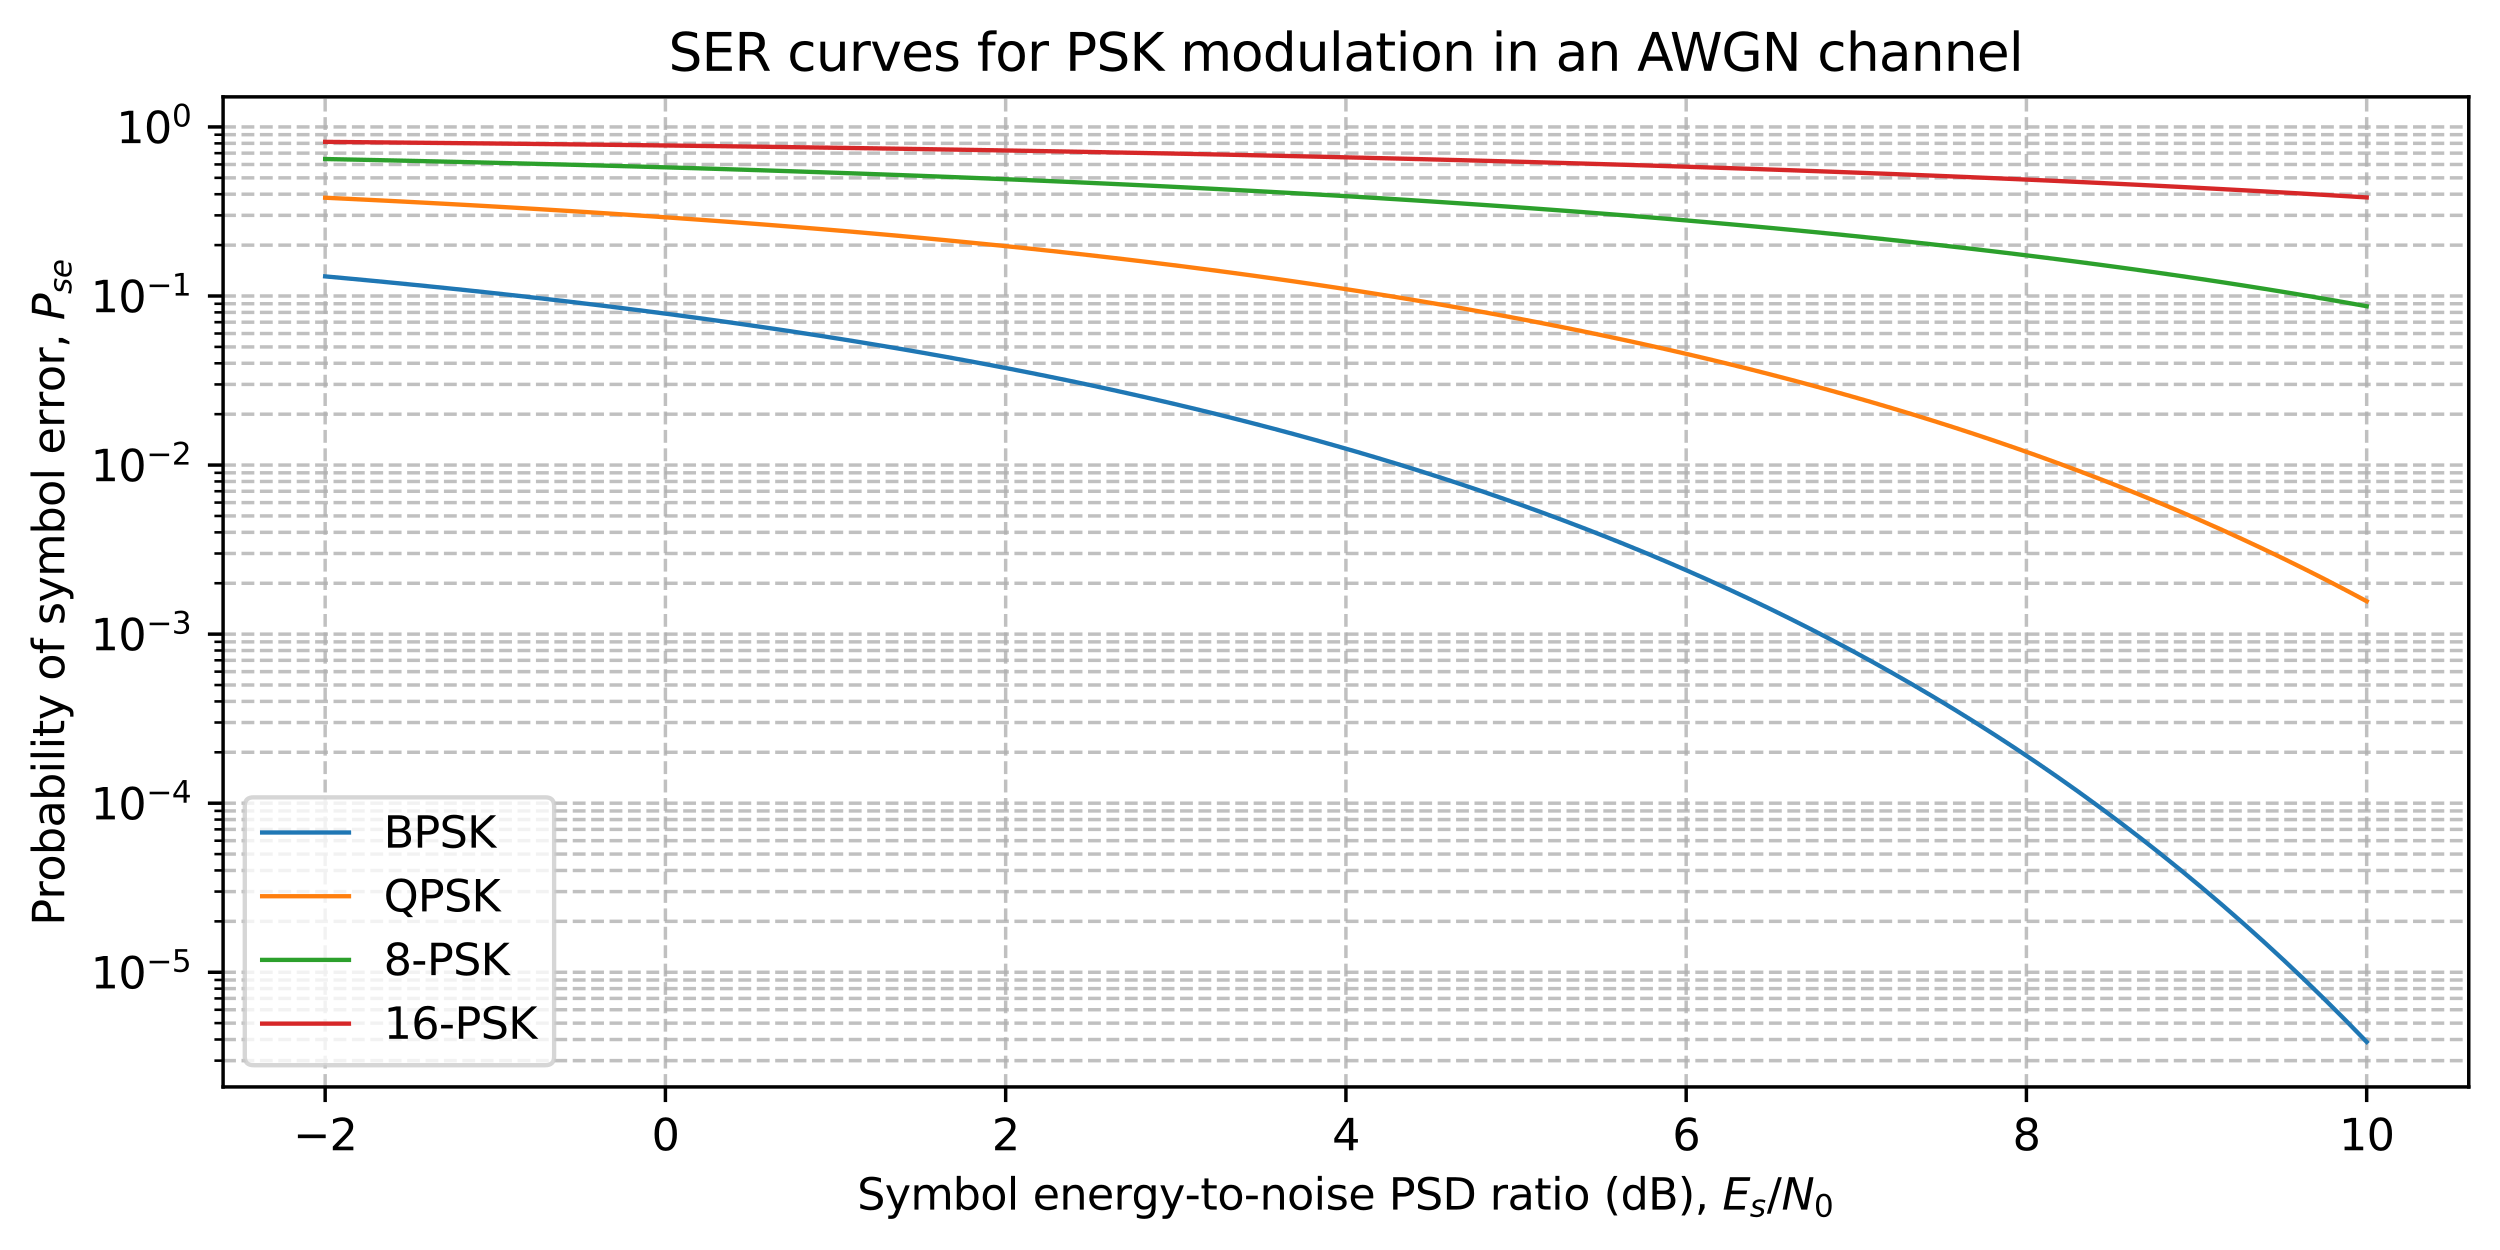 <?xml version="1.0" encoding="utf-8" standalone="no"?>
<!DOCTYPE svg PUBLIC "-//W3C//DTD SVG 1.1//EN"
  "http://www.w3.org/Graphics/SVG/1.1/DTD/svg11.dtd">
<svg xmlns:xlink="http://www.w3.org/1999/xlink" width="576pt" height="288pt" viewBox="0 0 576 288" xmlns="http://www.w3.org/2000/svg" version="1.1">
 <defs>
  <style type="text/css">*{stroke-linejoin: round; stroke-linecap: butt}</style>
 </defs>
 <g id="figure_1">
  <g id="patch_1">
   <path d="M 0 288 
L 576 288 
L 576 0 
L 0 0 
z
" style="fill: #ffffff"/>
  </g>
  <g id="axes_1">
   <g id="patch_2">
    <path d="M 51.4 250.422 
L 568.8 250.422 
L 568.8 22.318 
L 51.4 22.318 
z
" style="fill: #ffffff"/>
   </g>
   <g id="matplotlib.axis_1">
    <g id="xtick_1">
     <g id="line2d_1">
      <path d="M 74.918 250.422 
L 74.918 22.318 
" clip-path="url(#p739301ff6a)" style="fill: none; stroke-dasharray: 2.96,1.28; stroke-dashoffset: 0; stroke: #b0b0b0; stroke-opacity: 0.8; stroke-width: 0.8"/>
     </g>
     <g id="line2d_2">
      <defs>
       <path id="me9454f95c6" d="M 0 0 
L 0 3.5 
" style="stroke: #000000; stroke-width: 0.8"/>
      </defs>
      <g>
       <use xlink:href="#me9454f95c6" x="74.918" y="250.422" style="stroke: #000000; stroke-width: 0.8"/>
      </g>
     </g>
     <g id="text_1">
      <!-- −2 -->
      <g transform="translate(67.547 265.02) scale(0.1 -0.1)">
       <defs>
        <path id="DejaVuSans-2212" d="M 678 2272 
L 4684 2272 
L 4684 1741 
L 678 1741 
L 678 2272 
z
" transform="scale(0.016)"/>
        <path id="DejaVuSans-32" d="M 1228 531 
L 3431 531 
L 3431 0 
L 469 0 
L 469 531 
Q 828 903 1448 1529 
Q 2069 2156 2228 2338 
Q 2531 2678 2651 2914 
Q 2772 3150 2772 3378 
Q 2772 3750 2511 3984 
Q 2250 4219 1831 4219 
Q 1534 4219 1204 4116 
Q 875 4013 500 3803 
L 500 4441 
Q 881 4594 1212 4672 
Q 1544 4750 1819 4750 
Q 2544 4750 2975 4387 
Q 3406 4025 3406 3419 
Q 3406 3131 3298 2873 
Q 3191 2616 2906 2266 
Q 2828 2175 2409 1742 
Q 1991 1309 1228 531 
z
" transform="scale(0.016)"/>
       </defs>
       <use xlink:href="#DejaVuSans-2212"/>
       <use xlink:href="#DejaVuSans-32" transform="translate(83.789 0)"/>
      </g>
     </g>
    </g>
    <g id="xtick_2">
     <g id="line2d_3">
      <path d="M 153.312 250.422 
L 153.312 22.318 
" clip-path="url(#p739301ff6a)" style="fill: none; stroke-dasharray: 2.96,1.28; stroke-dashoffset: 0; stroke: #b0b0b0; stroke-opacity: 0.8; stroke-width: 0.8"/>
     </g>
     <g id="line2d_4">
      <g>
       <use xlink:href="#me9454f95c6" x="153.312" y="250.422" style="stroke: #000000; stroke-width: 0.8"/>
      </g>
     </g>
     <g id="text_2">
      <!-- 0 -->
      <g transform="translate(150.131 265.02) scale(0.1 -0.1)">
       <defs>
        <path id="DejaVuSans-30" d="M 2034 4250 
Q 1547 4250 1301 3770 
Q 1056 3291 1056 2328 
Q 1056 1369 1301 889 
Q 1547 409 2034 409 
Q 2525 409 2770 889 
Q 3016 1369 3016 2328 
Q 3016 3291 2770 3770 
Q 2525 4250 2034 4250 
z
M 2034 4750 
Q 2819 4750 3233 4129 
Q 3647 3509 3647 2328 
Q 3647 1150 3233 529 
Q 2819 -91 2034 -91 
Q 1250 -91 836 529 
Q 422 1150 422 2328 
Q 422 3509 836 4129 
Q 1250 4750 2034 4750 
z
" transform="scale(0.016)"/>
       </defs>
       <use xlink:href="#DejaVuSans-30"/>
      </g>
     </g>
    </g>
    <g id="xtick_3">
     <g id="line2d_5">
      <path d="M 231.706 250.422 
L 231.706 22.318 
" clip-path="url(#p739301ff6a)" style="fill: none; stroke-dasharray: 2.96,1.28; stroke-dashoffset: 0; stroke: #b0b0b0; stroke-opacity: 0.8; stroke-width: 0.8"/>
     </g>
     <g id="line2d_6">
      <g>
       <use xlink:href="#me9454f95c6" x="231.706" y="250.422" style="stroke: #000000; stroke-width: 0.8"/>
      </g>
     </g>
     <g id="text_3">
      <!-- 2 -->
      <g transform="translate(228.525 265.02) scale(0.1 -0.1)">
       <use xlink:href="#DejaVuSans-32"/>
      </g>
     </g>
    </g>
    <g id="xtick_4">
     <g id="line2d_7">
      <path d="M 310.1 250.422 
L 310.1 22.318 
" clip-path="url(#p739301ff6a)" style="fill: none; stroke-dasharray: 2.96,1.28; stroke-dashoffset: 0; stroke: #b0b0b0; stroke-opacity: 0.8; stroke-width: 0.8"/>
     </g>
     <g id="line2d_8">
      <g>
       <use xlink:href="#me9454f95c6" x="310.1" y="250.422" style="stroke: #000000; stroke-width: 0.8"/>
      </g>
     </g>
     <g id="text_4">
      <!-- 4 -->
      <g transform="translate(306.919 265.02) scale(0.1 -0.1)">
       <defs>
        <path id="DejaVuSans-34" d="M 2419 4116 
L 825 1625 
L 2419 1625 
L 2419 4116 
z
M 2253 4666 
L 3047 4666 
L 3047 1625 
L 3713 1625 
L 3713 1100 
L 3047 1100 
L 3047 0 
L 2419 0 
L 2419 1100 
L 313 1100 
L 313 1709 
L 2253 4666 
z
" transform="scale(0.016)"/>
       </defs>
       <use xlink:href="#DejaVuSans-34"/>
      </g>
     </g>
    </g>
    <g id="xtick_5">
     <g id="line2d_9">
      <path d="M 388.494 250.422 
L 388.494 22.318 
" clip-path="url(#p739301ff6a)" style="fill: none; stroke-dasharray: 2.96,1.28; stroke-dashoffset: 0; stroke: #b0b0b0; stroke-opacity: 0.8; stroke-width: 0.8"/>
     </g>
     <g id="line2d_10">
      <g>
       <use xlink:href="#me9454f95c6" x="388.494" y="250.422" style="stroke: #000000; stroke-width: 0.8"/>
      </g>
     </g>
     <g id="text_5">
      <!-- 6 -->
      <g transform="translate(385.313 265.02) scale(0.1 -0.1)">
       <defs>
        <path id="DejaVuSans-36" d="M 2113 2584 
Q 1688 2584 1439 2293 
Q 1191 2003 1191 1497 
Q 1191 994 1439 701 
Q 1688 409 2113 409 
Q 2538 409 2786 701 
Q 3034 994 3034 1497 
Q 3034 2003 2786 2293 
Q 2538 2584 2113 2584 
z
M 3366 4563 
L 3366 3988 
Q 3128 4100 2886 4159 
Q 2644 4219 2406 4219 
Q 1781 4219 1451 3797 
Q 1122 3375 1075 2522 
Q 1259 2794 1537 2939 
Q 1816 3084 2150 3084 
Q 2853 3084 3261 2657 
Q 3669 2231 3669 1497 
Q 3669 778 3244 343 
Q 2819 -91 2113 -91 
Q 1303 -91 875 529 
Q 447 1150 447 2328 
Q 447 3434 972 4092 
Q 1497 4750 2381 4750 
Q 2619 4750 2861 4703 
Q 3103 4656 3366 4563 
z
" transform="scale(0.016)"/>
       </defs>
       <use xlink:href="#DejaVuSans-36"/>
      </g>
     </g>
    </g>
    <g id="xtick_6">
     <g id="line2d_11">
      <path d="M 466.888 250.422 
L 466.888 22.318 
" clip-path="url(#p739301ff6a)" style="fill: none; stroke-dasharray: 2.96,1.28; stroke-dashoffset: 0; stroke: #b0b0b0; stroke-opacity: 0.8; stroke-width: 0.8"/>
     </g>
     <g id="line2d_12">
      <g>
       <use xlink:href="#me9454f95c6" x="466.888" y="250.422" style="stroke: #000000; stroke-width: 0.8"/>
      </g>
     </g>
     <g id="text_6">
      <!-- 8 -->
      <g transform="translate(463.707 265.02) scale(0.1 -0.1)">
       <defs>
        <path id="DejaVuSans-38" d="M 2034 2216 
Q 1584 2216 1326 1975 
Q 1069 1734 1069 1313 
Q 1069 891 1326 650 
Q 1584 409 2034 409 
Q 2484 409 2743 651 
Q 3003 894 3003 1313 
Q 3003 1734 2745 1975 
Q 2488 2216 2034 2216 
z
M 1403 2484 
Q 997 2584 770 2862 
Q 544 3141 544 3541 
Q 544 4100 942 4425 
Q 1341 4750 2034 4750 
Q 2731 4750 3128 4425 
Q 3525 4100 3525 3541 
Q 3525 3141 3298 2862 
Q 3072 2584 2669 2484 
Q 3125 2378 3379 2068 
Q 3634 1759 3634 1313 
Q 3634 634 3220 271 
Q 2806 -91 2034 -91 
Q 1263 -91 848 271 
Q 434 634 434 1313 
Q 434 1759 690 2068 
Q 947 2378 1403 2484 
z
M 1172 3481 
Q 1172 3119 1398 2916 
Q 1625 2713 2034 2713 
Q 2441 2713 2670 2916 
Q 2900 3119 2900 3481 
Q 2900 3844 2670 4047 
Q 2441 4250 2034 4250 
Q 1625 4250 1398 4047 
Q 1172 3844 1172 3481 
z
" transform="scale(0.016)"/>
       </defs>
       <use xlink:href="#DejaVuSans-38"/>
      </g>
     </g>
    </g>
    <g id="xtick_7">
     <g id="line2d_13">
      <path d="M 545.282 250.422 
L 545.282 22.318 
" clip-path="url(#p739301ff6a)" style="fill: none; stroke-dasharray: 2.96,1.28; stroke-dashoffset: 0; stroke: #b0b0b0; stroke-opacity: 0.8; stroke-width: 0.8"/>
     </g>
     <g id="line2d_14">
      <g>
       <use xlink:href="#me9454f95c6" x="545.282" y="250.422" style="stroke: #000000; stroke-width: 0.8"/>
      </g>
     </g>
     <g id="text_7">
      <!-- 10 -->
      <g transform="translate(538.919 265.02) scale(0.1 -0.1)">
       <defs>
        <path id="DejaVuSans-31" d="M 794 531 
L 1825 531 
L 1825 4091 
L 703 3866 
L 703 4441 
L 1819 4666 
L 2450 4666 
L 2450 531 
L 3481 531 
L 3481 0 
L 794 0 
L 794 531 
z
" transform="scale(0.016)"/>
       </defs>
       <use xlink:href="#DejaVuSans-31"/>
       <use xlink:href="#DejaVuSans-30" transform="translate(63.623 0)"/>
      </g>
     </g>
    </g>
    <g id="text_8">
     <!-- Symbol energy-to-noise PSD ratio (dB), $E_s/N_0$ -->
     <g transform="translate(197.5 278.7) scale(0.1 -0.1)">
      <defs>
       <path id="DejaVuSans-53" d="M 3425 4513 
L 3425 3897 
Q 3066 4069 2747 4153 
Q 2428 4238 2131 4238 
Q 1616 4238 1336 4038 
Q 1056 3838 1056 3469 
Q 1056 3159 1242 3001 
Q 1428 2844 1947 2747 
L 2328 2669 
Q 3034 2534 3370 2195 
Q 3706 1856 3706 1288 
Q 3706 609 3251 259 
Q 2797 -91 1919 -91 
Q 1588 -91 1214 -16 
Q 841 59 441 206 
L 441 856 
Q 825 641 1194 531 
Q 1563 422 1919 422 
Q 2459 422 2753 634 
Q 3047 847 3047 1241 
Q 3047 1584 2836 1778 
Q 2625 1972 2144 2069 
L 1759 2144 
Q 1053 2284 737 2584 
Q 422 2884 422 3419 
Q 422 4038 858 4394 
Q 1294 4750 2059 4750 
Q 2388 4750 2728 4690 
Q 3069 4631 3425 4513 
z
" transform="scale(0.016)"/>
       <path id="DejaVuSans-79" d="M 2059 -325 
Q 1816 -950 1584 -1140 
Q 1353 -1331 966 -1331 
L 506 -1331 
L 506 -850 
L 844 -850 
Q 1081 -850 1212 -737 
Q 1344 -625 1503 -206 
L 1606 56 
L 191 3500 
L 800 3500 
L 1894 763 
L 2988 3500 
L 3597 3500 
L 2059 -325 
z
" transform="scale(0.016)"/>
       <path id="DejaVuSans-6d" d="M 3328 2828 
Q 3544 3216 3844 3400 
Q 4144 3584 4550 3584 
Q 5097 3584 5394 3201 
Q 5691 2819 5691 2113 
L 5691 0 
L 5113 0 
L 5113 2094 
Q 5113 2597 4934 2840 
Q 4756 3084 4391 3084 
Q 3944 3084 3684 2787 
Q 3425 2491 3425 1978 
L 3425 0 
L 2847 0 
L 2847 2094 
Q 2847 2600 2669 2842 
Q 2491 3084 2119 3084 
Q 1678 3084 1418 2786 
Q 1159 2488 1159 1978 
L 1159 0 
L 581 0 
L 581 3500 
L 1159 3500 
L 1159 2956 
Q 1356 3278 1631 3431 
Q 1906 3584 2284 3584 
Q 2666 3584 2933 3390 
Q 3200 3197 3328 2828 
z
" transform="scale(0.016)"/>
       <path id="DejaVuSans-62" d="M 3116 1747 
Q 3116 2381 2855 2742 
Q 2594 3103 2138 3103 
Q 1681 3103 1420 2742 
Q 1159 2381 1159 1747 
Q 1159 1113 1420 752 
Q 1681 391 2138 391 
Q 2594 391 2855 752 
Q 3116 1113 3116 1747 
z
M 1159 2969 
Q 1341 3281 1617 3432 
Q 1894 3584 2278 3584 
Q 2916 3584 3314 3078 
Q 3713 2572 3713 1747 
Q 3713 922 3314 415 
Q 2916 -91 2278 -91 
Q 1894 -91 1617 61 
Q 1341 213 1159 525 
L 1159 0 
L 581 0 
L 581 4863 
L 1159 4863 
L 1159 2969 
z
" transform="scale(0.016)"/>
       <path id="DejaVuSans-6f" d="M 1959 3097 
Q 1497 3097 1228 2736 
Q 959 2375 959 1747 
Q 959 1119 1226 758 
Q 1494 397 1959 397 
Q 2419 397 2687 759 
Q 2956 1122 2956 1747 
Q 2956 2369 2687 2733 
Q 2419 3097 1959 3097 
z
M 1959 3584 
Q 2709 3584 3137 3096 
Q 3566 2609 3566 1747 
Q 3566 888 3137 398 
Q 2709 -91 1959 -91 
Q 1206 -91 779 398 
Q 353 888 353 1747 
Q 353 2609 779 3096 
Q 1206 3584 1959 3584 
z
" transform="scale(0.016)"/>
       <path id="DejaVuSans-6c" d="M 603 4863 
L 1178 4863 
L 1178 0 
L 603 0 
L 603 4863 
z
" transform="scale(0.016)"/>
       <path id="DejaVuSans-20" transform="scale(0.016)"/>
       <path id="DejaVuSans-65" d="M 3597 1894 
L 3597 1613 
L 953 1613 
Q 991 1019 1311 708 
Q 1631 397 2203 397 
Q 2534 397 2845 478 
Q 3156 559 3463 722 
L 3463 178 
Q 3153 47 2828 -22 
Q 2503 -91 2169 -91 
Q 1331 -91 842 396 
Q 353 884 353 1716 
Q 353 2575 817 3079 
Q 1281 3584 2069 3584 
Q 2775 3584 3186 3129 
Q 3597 2675 3597 1894 
z
M 3022 2063 
Q 3016 2534 2758 2815 
Q 2500 3097 2075 3097 
Q 1594 3097 1305 2825 
Q 1016 2553 972 2059 
L 3022 2063 
z
" transform="scale(0.016)"/>
       <path id="DejaVuSans-6e" d="M 3513 2113 
L 3513 0 
L 2938 0 
L 2938 2094 
Q 2938 2591 2744 2837 
Q 2550 3084 2163 3084 
Q 1697 3084 1428 2787 
Q 1159 2491 1159 1978 
L 1159 0 
L 581 0 
L 581 3500 
L 1159 3500 
L 1159 2956 
Q 1366 3272 1645 3428 
Q 1925 3584 2291 3584 
Q 2894 3584 3203 3211 
Q 3513 2838 3513 2113 
z
" transform="scale(0.016)"/>
       <path id="DejaVuSans-72" d="M 2631 2963 
Q 2534 3019 2420 3045 
Q 2306 3072 2169 3072 
Q 1681 3072 1420 2755 
Q 1159 2438 1159 1844 
L 1159 0 
L 581 0 
L 581 3500 
L 1159 3500 
L 1159 2956 
Q 1341 3275 1631 3429 
Q 1922 3584 2338 3584 
Q 2397 3584 2469 3576 
Q 2541 3569 2628 3553 
L 2631 2963 
z
" transform="scale(0.016)"/>
       <path id="DejaVuSans-67" d="M 2906 1791 
Q 2906 2416 2648 2759 
Q 2391 3103 1925 3103 
Q 1463 3103 1205 2759 
Q 947 2416 947 1791 
Q 947 1169 1205 825 
Q 1463 481 1925 481 
Q 2391 481 2648 825 
Q 2906 1169 2906 1791 
z
M 3481 434 
Q 3481 -459 3084 -895 
Q 2688 -1331 1869 -1331 
Q 1566 -1331 1297 -1286 
Q 1028 -1241 775 -1147 
L 775 -588 
Q 1028 -725 1275 -790 
Q 1522 -856 1778 -856 
Q 2344 -856 2625 -561 
Q 2906 -266 2906 331 
L 2906 616 
Q 2728 306 2450 153 
Q 2172 0 1784 0 
Q 1141 0 747 490 
Q 353 981 353 1791 
Q 353 2603 747 3093 
Q 1141 3584 1784 3584 
Q 2172 3584 2450 3431 
Q 2728 3278 2906 2969 
L 2906 3500 
L 3481 3500 
L 3481 434 
z
" transform="scale(0.016)"/>
       <path id="DejaVuSans-2d" d="M 313 2009 
L 1997 2009 
L 1997 1497 
L 313 1497 
L 313 2009 
z
" transform="scale(0.016)"/>
       <path id="DejaVuSans-74" d="M 1172 4494 
L 1172 3500 
L 2356 3500 
L 2356 3053 
L 1172 3053 
L 1172 1153 
Q 1172 725 1289 603 
Q 1406 481 1766 481 
L 2356 481 
L 2356 0 
L 1766 0 
Q 1100 0 847 248 
Q 594 497 594 1153 
L 594 3053 
L 172 3053 
L 172 3500 
L 594 3500 
L 594 4494 
L 1172 4494 
z
" transform="scale(0.016)"/>
       <path id="DejaVuSans-69" d="M 603 3500 
L 1178 3500 
L 1178 0 
L 603 0 
L 603 3500 
z
M 603 4863 
L 1178 4863 
L 1178 4134 
L 603 4134 
L 603 4863 
z
" transform="scale(0.016)"/>
       <path id="DejaVuSans-73" d="M 2834 3397 
L 2834 2853 
Q 2591 2978 2328 3040 
Q 2066 3103 1784 3103 
Q 1356 3103 1142 2972 
Q 928 2841 928 2578 
Q 928 2378 1081 2264 
Q 1234 2150 1697 2047 
L 1894 2003 
Q 2506 1872 2764 1633 
Q 3022 1394 3022 966 
Q 3022 478 2636 193 
Q 2250 -91 1575 -91 
Q 1294 -91 989 -36 
Q 684 19 347 128 
L 347 722 
Q 666 556 975 473 
Q 1284 391 1588 391 
Q 1994 391 2212 530 
Q 2431 669 2431 922 
Q 2431 1156 2273 1281 
Q 2116 1406 1581 1522 
L 1381 1569 
Q 847 1681 609 1914 
Q 372 2147 372 2553 
Q 372 3047 722 3315 
Q 1072 3584 1716 3584 
Q 2034 3584 2315 3537 
Q 2597 3491 2834 3397 
z
" transform="scale(0.016)"/>
       <path id="DejaVuSans-50" d="M 1259 4147 
L 1259 2394 
L 2053 2394 
Q 2494 2394 2734 2622 
Q 2975 2850 2975 3272 
Q 2975 3691 2734 3919 
Q 2494 4147 2053 4147 
L 1259 4147 
z
M 628 4666 
L 2053 4666 
Q 2838 4666 3239 4311 
Q 3641 3956 3641 3272 
Q 3641 2581 3239 2228 
Q 2838 1875 2053 1875 
L 1259 1875 
L 1259 0 
L 628 0 
L 628 4666 
z
" transform="scale(0.016)"/>
       <path id="DejaVuSans-44" d="M 1259 4147 
L 1259 519 
L 2022 519 
Q 2988 519 3436 956 
Q 3884 1394 3884 2338 
Q 3884 3275 3436 3711 
Q 2988 4147 2022 4147 
L 1259 4147 
z
M 628 4666 
L 1925 4666 
Q 3281 4666 3915 4102 
Q 4550 3538 4550 2338 
Q 4550 1131 3912 565 
Q 3275 0 1925 0 
L 628 0 
L 628 4666 
z
" transform="scale(0.016)"/>
       <path id="DejaVuSans-61" d="M 2194 1759 
Q 1497 1759 1228 1600 
Q 959 1441 959 1056 
Q 959 750 1161 570 
Q 1363 391 1709 391 
Q 2188 391 2477 730 
Q 2766 1069 2766 1631 
L 2766 1759 
L 2194 1759 
z
M 3341 1997 
L 3341 0 
L 2766 0 
L 2766 531 
Q 2569 213 2275 61 
Q 1981 -91 1556 -91 
Q 1019 -91 701 211 
Q 384 513 384 1019 
Q 384 1609 779 1909 
Q 1175 2209 1959 2209 
L 2766 2209 
L 2766 2266 
Q 2766 2663 2505 2880 
Q 2244 3097 1772 3097 
Q 1472 3097 1187 3025 
Q 903 2953 641 2809 
L 641 3341 
Q 956 3463 1253 3523 
Q 1550 3584 1831 3584 
Q 2591 3584 2966 3190 
Q 3341 2797 3341 1997 
z
" transform="scale(0.016)"/>
       <path id="DejaVuSans-28" d="M 1984 4856 
Q 1566 4138 1362 3434 
Q 1159 2731 1159 2009 
Q 1159 1288 1364 580 
Q 1569 -128 1984 -844 
L 1484 -844 
Q 1016 -109 783 600 
Q 550 1309 550 2009 
Q 550 2706 781 3412 
Q 1013 4119 1484 4856 
L 1984 4856 
z
" transform="scale(0.016)"/>
       <path id="DejaVuSans-64" d="M 2906 2969 
L 2906 4863 
L 3481 4863 
L 3481 0 
L 2906 0 
L 2906 525 
Q 2725 213 2448 61 
Q 2172 -91 1784 -91 
Q 1150 -91 751 415 
Q 353 922 353 1747 
Q 353 2572 751 3078 
Q 1150 3584 1784 3584 
Q 2172 3584 2448 3432 
Q 2725 3281 2906 2969 
z
M 947 1747 
Q 947 1113 1208 752 
Q 1469 391 1925 391 
Q 2381 391 2643 752 
Q 2906 1113 2906 1747 
Q 2906 2381 2643 2742 
Q 2381 3103 1925 3103 
Q 1469 3103 1208 2742 
Q 947 2381 947 1747 
z
" transform="scale(0.016)"/>
       <path id="DejaVuSans-42" d="M 1259 2228 
L 1259 519 
L 2272 519 
Q 2781 519 3026 730 
Q 3272 941 3272 1375 
Q 3272 1813 3026 2020 
Q 2781 2228 2272 2228 
L 1259 2228 
z
M 1259 4147 
L 1259 2741 
L 2194 2741 
Q 2656 2741 2882 2914 
Q 3109 3088 3109 3444 
Q 3109 3797 2882 3972 
Q 2656 4147 2194 4147 
L 1259 4147 
z
M 628 4666 
L 2241 4666 
Q 2963 4666 3353 4366 
Q 3744 4066 3744 3513 
Q 3744 3084 3544 2831 
Q 3344 2578 2956 2516 
Q 3422 2416 3680 2098 
Q 3938 1781 3938 1306 
Q 3938 681 3513 340 
Q 3088 0 2303 0 
L 628 0 
L 628 4666 
z
" transform="scale(0.016)"/>
       <path id="DejaVuSans-29" d="M 513 4856 
L 1013 4856 
Q 1481 4119 1714 3412 
Q 1947 2706 1947 2009 
Q 1947 1309 1714 600 
Q 1481 -109 1013 -844 
L 513 -844 
Q 928 -128 1133 580 
Q 1338 1288 1338 2009 
Q 1338 2731 1133 3434 
Q 928 4138 513 4856 
z
" transform="scale(0.016)"/>
       <path id="DejaVuSans-2c" d="M 750 794 
L 1409 794 
L 1409 256 
L 897 -744 
L 494 -744 
L 750 256 
L 750 794 
z
" transform="scale(0.016)"/>
       <path id="DejaVuSans-Oblique-45" d="M 1081 4666 
L 4031 4666 
L 3928 4134 
L 1606 4134 
L 1338 2753 
L 3566 2753 
L 3463 2222 
L 1234 2222 
L 909 531 
L 3284 531 
L 3181 0 
L 172 0 
L 1081 4666 
z
" transform="scale(0.016)"/>
       <path id="DejaVuSans-Oblique-73" d="M 3200 3397 
L 3091 2853 
Q 2863 2978 2609 3040 
Q 2356 3103 2088 3103 
Q 1634 3103 1373 2948 
Q 1113 2794 1113 2528 
Q 1113 2219 1719 2053 
Q 1766 2041 1788 2034 
L 1972 1978 
Q 2547 1819 2739 1644 
Q 2931 1469 2931 1166 
Q 2931 609 2489 259 
Q 2047 -91 1331 -91 
Q 1053 -91 747 -37 
Q 441 16 72 128 
L 184 722 
Q 500 559 806 475 
Q 1113 391 1394 391 
Q 1816 391 2080 572 
Q 2344 753 2344 1031 
Q 2344 1331 1650 1516 
L 1591 1531 
L 1394 1581 
Q 956 1697 753 1886 
Q 550 2075 550 2369 
Q 550 2928 970 3256 
Q 1391 3584 2113 3584 
Q 2397 3584 2667 3537 
Q 2938 3491 3200 3397 
z
" transform="scale(0.016)"/>
       <path id="DejaVuSans-2f" d="M 1625 4666 
L 2156 4666 
L 531 -594 
L 0 -594 
L 1625 4666 
z
" transform="scale(0.016)"/>
       <path id="DejaVuSans-Oblique-4e" d="M 1081 4666 
L 1931 4666 
L 3219 666 
L 4000 4666 
L 4616 4666 
L 3706 0 
L 2853 0 
L 1569 4025 
L 788 0 
L 172 0 
L 1081 4666 
z
" transform="scale(0.016)"/>
      </defs>
      <use xlink:href="#DejaVuSans-53" transform="translate(0 0.016)"/>
      <use xlink:href="#DejaVuSans-79" transform="translate(63.477 0.016)"/>
      <use xlink:href="#DejaVuSans-6d" transform="translate(122.656 0.016)"/>
      <use xlink:href="#DejaVuSans-62" transform="translate(220.068 0.016)"/>
      <use xlink:href="#DejaVuSans-6f" transform="translate(283.545 0.016)"/>
      <use xlink:href="#DejaVuSans-6c" transform="translate(344.727 0.016)"/>
      <use xlink:href="#DejaVuSans-20" transform="translate(372.51 0.016)"/>
      <use xlink:href="#DejaVuSans-65" transform="translate(404.297 0.016)"/>
      <use xlink:href="#DejaVuSans-6e" transform="translate(465.82 0.016)"/>
      <use xlink:href="#DejaVuSans-65" transform="translate(529.199 0.016)"/>
      <use xlink:href="#DejaVuSans-72" transform="translate(590.723 0.016)"/>
      <use xlink:href="#DejaVuSans-67" transform="translate(631.836 0.016)"/>
      <use xlink:href="#DejaVuSans-79" transform="translate(695.312 0.016)"/>
      <use xlink:href="#DejaVuSans-2d" transform="translate(754.492 0.016)"/>
      <use xlink:href="#DejaVuSans-74" transform="translate(790.576 0.016)"/>
      <use xlink:href="#DejaVuSans-6f" transform="translate(829.785 0.016)"/>
      <use xlink:href="#DejaVuSans-2d" transform="translate(890.967 0.016)"/>
      <use xlink:href="#DejaVuSans-6e" transform="translate(927.051 0.016)"/>
      <use xlink:href="#DejaVuSans-6f" transform="translate(990.43 0.016)"/>
      <use xlink:href="#DejaVuSans-69" transform="translate(1051.611 0.016)"/>
      <use xlink:href="#DejaVuSans-73" transform="translate(1079.395 0.016)"/>
      <use xlink:href="#DejaVuSans-65" transform="translate(1131.494 0.016)"/>
      <use xlink:href="#DejaVuSans-20" transform="translate(1193.018 0.016)"/>
      <use xlink:href="#DejaVuSans-50" transform="translate(1224.805 0.016)"/>
      <use xlink:href="#DejaVuSans-53" transform="translate(1285.107 0.016)"/>
      <use xlink:href="#DejaVuSans-44" transform="translate(1348.584 0.016)"/>
      <use xlink:href="#DejaVuSans-20" transform="translate(1425.586 0.016)"/>
      <use xlink:href="#DejaVuSans-72" transform="translate(1457.373 0.016)"/>
      <use xlink:href="#DejaVuSans-61" transform="translate(1498.486 0.016)"/>
      <use xlink:href="#DejaVuSans-74" transform="translate(1559.766 0.016)"/>
      <use xlink:href="#DejaVuSans-69" transform="translate(1598.975 0.016)"/>
      <use xlink:href="#DejaVuSans-6f" transform="translate(1626.758 0.016)"/>
      <use xlink:href="#DejaVuSans-20" transform="translate(1687.939 0.016)"/>
      <use xlink:href="#DejaVuSans-28" transform="translate(1719.727 0.016)"/>
      <use xlink:href="#DejaVuSans-64" transform="translate(1758.74 0.016)"/>
      <use xlink:href="#DejaVuSans-42" transform="translate(1822.217 0.016)"/>
      <use xlink:href="#DejaVuSans-29" transform="translate(1890.82 0.016)"/>
      <use xlink:href="#DejaVuSans-2c" transform="translate(1929.834 0.016)"/>
      <use xlink:href="#DejaVuSans-20" transform="translate(1961.621 0.016)"/>
      <use xlink:href="#DejaVuSans-Oblique-45" transform="translate(1993.408 0.016)"/>
      <use xlink:href="#DejaVuSans-Oblique-73" transform="translate(2056.592 -16.391) scale(0.7)"/>
      <use xlink:href="#DejaVuSans-2f" transform="translate(2095.796 0.016)"/>
      <use xlink:href="#DejaVuSans-Oblique-4e" transform="translate(2129.487 0.016)"/>
      <use xlink:href="#DejaVuSans-30" transform="translate(2204.292 -16.391) scale(0.7)"/>
     </g>
    </g>
   </g>
   <g id="matplotlib.axis_2">
    <g id="ytick_1">
     <g id="line2d_15">
      <path d="M 51.4 224.004 
L 568.8 224.004 
" clip-path="url(#p739301ff6a)" style="fill: none; stroke-dasharray: 2.96,1.28; stroke-dashoffset: 0; stroke: #b0b0b0; stroke-opacity: 0.8; stroke-width: 0.8"/>
     </g>
     <g id="line2d_16">
      <defs>
       <path id="m70de45f9d9" d="M 0 0 
L -3.5 0 
" style="stroke: #000000; stroke-width: 0.8"/>
      </defs>
      <g>
       <use xlink:href="#m70de45f9d9" x="51.4" y="224.004" style="stroke: #000000; stroke-width: 0.8"/>
      </g>
     </g>
     <g id="text_9">
      <!-- $\mathdefault{10^{-5}}$ -->
      <g transform="translate(20.9 227.803) scale(0.1 -0.1)">
       <defs>
        <path id="DejaVuSans-35" d="M 691 4666 
L 3169 4666 
L 3169 4134 
L 1269 4134 
L 1269 2991 
Q 1406 3038 1543 3061 
Q 1681 3084 1819 3084 
Q 2600 3084 3056 2656 
Q 3513 2228 3513 1497 
Q 3513 744 3044 326 
Q 2575 -91 1722 -91 
Q 1428 -91 1123 -41 
Q 819 9 494 109 
L 494 744 
Q 775 591 1075 516 
Q 1375 441 1709 441 
Q 2250 441 2565 725 
Q 2881 1009 2881 1497 
Q 2881 1984 2565 2268 
Q 2250 2553 1709 2553 
Q 1456 2553 1204 2497 
Q 953 2441 691 2322 
L 691 4666 
z
" transform="scale(0.016)"/>
       </defs>
       <use xlink:href="#DejaVuSans-31" transform="translate(0 0.684)"/>
       <use xlink:href="#DejaVuSans-30" transform="translate(63.623 0.684)"/>
       <use xlink:href="#DejaVuSans-2212" transform="translate(128.203 38.966) scale(0.7)"/>
       <use xlink:href="#DejaVuSans-35" transform="translate(186.855 38.966) scale(0.7)"/>
      </g>
     </g>
    </g>
    <g id="ytick_2">
     <g id="line2d_17">
      <path d="M 51.4 185.053 
L 568.8 185.053 
" clip-path="url(#p739301ff6a)" style="fill: none; stroke-dasharray: 2.96,1.28; stroke-dashoffset: 0; stroke: #b0b0b0; stroke-opacity: 0.8; stroke-width: 0.8"/>
     </g>
     <g id="line2d_18">
      <g>
       <use xlink:href="#m70de45f9d9" x="51.4" y="185.053" style="stroke: #000000; stroke-width: 0.8"/>
      </g>
     </g>
     <g id="text_10">
      <!-- $\mathdefault{10^{-4}}$ -->
      <g transform="translate(20.9 188.852) scale(0.1 -0.1)">
       <use xlink:href="#DejaVuSans-31" transform="translate(0 0.684)"/>
       <use xlink:href="#DejaVuSans-30" transform="translate(63.623 0.684)"/>
       <use xlink:href="#DejaVuSans-2212" transform="translate(128.203 38.966) scale(0.7)"/>
       <use xlink:href="#DejaVuSans-34" transform="translate(186.855 38.966) scale(0.7)"/>
      </g>
     </g>
    </g>
    <g id="ytick_3">
     <g id="line2d_19">
      <path d="M 51.4 146.103 
L 568.8 146.103 
" clip-path="url(#p739301ff6a)" style="fill: none; stroke-dasharray: 2.96,1.28; stroke-dashoffset: 0; stroke: #b0b0b0; stroke-opacity: 0.8; stroke-width: 0.8"/>
     </g>
     <g id="line2d_20">
      <g>
       <use xlink:href="#m70de45f9d9" x="51.4" y="146.103" style="stroke: #000000; stroke-width: 0.8"/>
      </g>
     </g>
     <g id="text_11">
      <!-- $\mathdefault{10^{-3}}$ -->
      <g transform="translate(20.9 149.902) scale(0.1 -0.1)">
       <defs>
        <path id="DejaVuSans-33" d="M 2597 2516 
Q 3050 2419 3304 2112 
Q 3559 1806 3559 1356 
Q 3559 666 3084 287 
Q 2609 -91 1734 -91 
Q 1441 -91 1130 -33 
Q 819 25 488 141 
L 488 750 
Q 750 597 1062 519 
Q 1375 441 1716 441 
Q 2309 441 2620 675 
Q 2931 909 2931 1356 
Q 2931 1769 2642 2001 
Q 2353 2234 1838 2234 
L 1294 2234 
L 1294 2753 
L 1863 2753 
Q 2328 2753 2575 2939 
Q 2822 3125 2822 3475 
Q 2822 3834 2567 4026 
Q 2313 4219 1838 4219 
Q 1578 4219 1281 4162 
Q 984 4106 628 3988 
L 628 4550 
Q 988 4650 1302 4700 
Q 1616 4750 1894 4750 
Q 2613 4750 3031 4423 
Q 3450 4097 3450 3541 
Q 3450 3153 3228 2886 
Q 3006 2619 2597 2516 
z
" transform="scale(0.016)"/>
       </defs>
       <use xlink:href="#DejaVuSans-31" transform="translate(0 0.766)"/>
       <use xlink:href="#DejaVuSans-30" transform="translate(63.623 0.766)"/>
       <use xlink:href="#DejaVuSans-2212" transform="translate(128.203 39.047) scale(0.7)"/>
       <use xlink:href="#DejaVuSans-33" transform="translate(186.855 39.047) scale(0.7)"/>
      </g>
     </g>
    </g>
    <g id="ytick_4">
     <g id="line2d_21">
      <path d="M 51.4 107.152 
L 568.8 107.152 
" clip-path="url(#p739301ff6a)" style="fill: none; stroke-dasharray: 2.96,1.28; stroke-dashoffset: 0; stroke: #b0b0b0; stroke-opacity: 0.8; stroke-width: 0.8"/>
     </g>
     <g id="line2d_22">
      <g>
       <use xlink:href="#m70de45f9d9" x="51.4" y="107.152" style="stroke: #000000; stroke-width: 0.8"/>
      </g>
     </g>
     <g id="text_12">
      <!-- $\mathdefault{10^{-2}}$ -->
      <g transform="translate(20.9 110.951) scale(0.1 -0.1)">
       <use xlink:href="#DejaVuSans-31" transform="translate(0 0.766)"/>
       <use xlink:href="#DejaVuSans-30" transform="translate(63.623 0.766)"/>
       <use xlink:href="#DejaVuSans-2212" transform="translate(128.203 39.047) scale(0.7)"/>
       <use xlink:href="#DejaVuSans-32" transform="translate(186.855 39.047) scale(0.7)"/>
      </g>
     </g>
    </g>
    <g id="ytick_5">
     <g id="line2d_23">
      <path d="M 51.4 68.202 
L 568.8 68.202 
" clip-path="url(#p739301ff6a)" style="fill: none; stroke-dasharray: 2.96,1.28; stroke-dashoffset: 0; stroke: #b0b0b0; stroke-opacity: 0.8; stroke-width: 0.8"/>
     </g>
     <g id="line2d_24">
      <g>
       <use xlink:href="#m70de45f9d9" x="51.4" y="68.202" style="stroke: #000000; stroke-width: 0.8"/>
      </g>
     </g>
     <g id="text_13">
      <!-- $\mathdefault{10^{-1}}$ -->
      <g transform="translate(20.9 72.001) scale(0.1 -0.1)">
       <use xlink:href="#DejaVuSans-31" transform="translate(0 0.684)"/>
       <use xlink:href="#DejaVuSans-30" transform="translate(63.623 0.684)"/>
       <use xlink:href="#DejaVuSans-2212" transform="translate(128.203 38.966) scale(0.7)"/>
       <use xlink:href="#DejaVuSans-31" transform="translate(186.855 38.966) scale(0.7)"/>
      </g>
     </g>
    </g>
    <g id="ytick_6">
     <g id="line2d_25">
      <path d="M 51.4 29.251 
L 568.8 29.251 
" clip-path="url(#p739301ff6a)" style="fill: none; stroke-dasharray: 2.96,1.28; stroke-dashoffset: 0; stroke: #b0b0b0; stroke-opacity: 0.8; stroke-width: 0.8"/>
     </g>
     <g id="line2d_26">
      <g>
       <use xlink:href="#m70de45f9d9" x="51.4" y="29.251" style="stroke: #000000; stroke-width: 0.8"/>
      </g>
     </g>
     <g id="text_14">
      <!-- $\mathdefault{10^{0}}$ -->
      <g transform="translate(26.8 33.05) scale(0.1 -0.1)">
       <use xlink:href="#DejaVuSans-31" transform="translate(0 0.766)"/>
       <use xlink:href="#DejaVuSans-30" transform="translate(63.623 0.766)"/>
       <use xlink:href="#DejaVuSans-30" transform="translate(128.203 39.047) scale(0.7)"/>
      </g>
     </g>
    </g>
    <g id="ytick_7">
     <g id="line2d_27">
      <path d="M 51.4 244.37 
L 568.8 244.37 
" clip-path="url(#p739301ff6a)" style="fill: none; stroke-dasharray: 2.96,1.28; stroke-dashoffset: 0; stroke: #b0b0b0; stroke-opacity: 0.8; stroke-width: 0.8"/>
     </g>
     <g id="line2d_28">
      <defs>
       <path id="m06f256794b" d="M 0 0 
L -2 0 
" style="stroke: #000000; stroke-width: 0.6"/>
      </defs>
      <g>
       <use xlink:href="#m06f256794b" x="51.4" y="244.37" style="stroke: #000000; stroke-width: 0.6"/>
      </g>
     </g>
    </g>
    <g id="ytick_8">
     <g id="line2d_29">
      <path d="M 51.4 239.504 
L 568.8 239.504 
" clip-path="url(#p739301ff6a)" style="fill: none; stroke-dasharray: 2.96,1.28; stroke-dashoffset: 0; stroke: #b0b0b0; stroke-opacity: 0.8; stroke-width: 0.8"/>
     </g>
     <g id="line2d_30">
      <g>
       <use xlink:href="#m06f256794b" x="51.4" y="239.504" style="stroke: #000000; stroke-width: 0.6"/>
      </g>
     </g>
    </g>
    <g id="ytick_9">
     <g id="line2d_31">
      <path d="M 51.4 235.729 
L 568.8 235.729 
" clip-path="url(#p739301ff6a)" style="fill: none; stroke-dasharray: 2.96,1.28; stroke-dashoffset: 0; stroke: #b0b0b0; stroke-opacity: 0.8; stroke-width: 0.8"/>
     </g>
     <g id="line2d_32">
      <g>
       <use xlink:href="#m06f256794b" x="51.4" y="235.729" style="stroke: #000000; stroke-width: 0.6"/>
      </g>
     </g>
    </g>
    <g id="ytick_10">
     <g id="line2d_33">
      <path d="M 51.4 232.645 
L 568.8 232.645 
" clip-path="url(#p739301ff6a)" style="fill: none; stroke-dasharray: 2.96,1.28; stroke-dashoffset: 0; stroke: #b0b0b0; stroke-opacity: 0.8; stroke-width: 0.8"/>
     </g>
     <g id="line2d_34">
      <g>
       <use xlink:href="#m06f256794b" x="51.4" y="232.645" style="stroke: #000000; stroke-width: 0.6"/>
      </g>
     </g>
    </g>
    <g id="ytick_11">
     <g id="line2d_35">
      <path d="M 51.4 230.037 
L 568.8 230.037 
" clip-path="url(#p739301ff6a)" style="fill: none; stroke-dasharray: 2.96,1.28; stroke-dashoffset: 0; stroke: #b0b0b0; stroke-opacity: 0.8; stroke-width: 0.8"/>
     </g>
     <g id="line2d_36">
      <g>
       <use xlink:href="#m06f256794b" x="51.4" y="230.037" style="stroke: #000000; stroke-width: 0.6"/>
      </g>
     </g>
    </g>
    <g id="ytick_12">
     <g id="line2d_37">
      <path d="M 51.4 227.779 
L 568.8 227.779 
" clip-path="url(#p739301ff6a)" style="fill: none; stroke-dasharray: 2.96,1.28; stroke-dashoffset: 0; stroke: #b0b0b0; stroke-opacity: 0.8; stroke-width: 0.8"/>
     </g>
     <g id="line2d_38">
      <g>
       <use xlink:href="#m06f256794b" x="51.4" y="227.779" style="stroke: #000000; stroke-width: 0.6"/>
      </g>
     </g>
    </g>
    <g id="ytick_13">
     <g id="line2d_39">
      <path d="M 51.4 225.786 
L 568.8 225.786 
" clip-path="url(#p739301ff6a)" style="fill: none; stroke-dasharray: 2.96,1.28; stroke-dashoffset: 0; stroke: #b0b0b0; stroke-opacity: 0.8; stroke-width: 0.8"/>
     </g>
     <g id="line2d_40">
      <g>
       <use xlink:href="#m06f256794b" x="51.4" y="225.786" style="stroke: #000000; stroke-width: 0.6"/>
      </g>
     </g>
    </g>
    <g id="ytick_14">
     <g id="line2d_41">
      <path d="M 51.4 212.279 
L 568.8 212.279 
" clip-path="url(#p739301ff6a)" style="fill: none; stroke-dasharray: 2.96,1.28; stroke-dashoffset: 0; stroke: #b0b0b0; stroke-opacity: 0.8; stroke-width: 0.8"/>
     </g>
     <g id="line2d_42">
      <g>
       <use xlink:href="#m06f256794b" x="51.4" y="212.279" style="stroke: #000000; stroke-width: 0.6"/>
      </g>
     </g>
    </g>
    <g id="ytick_15">
     <g id="line2d_43">
      <path d="M 51.4 205.42 
L 568.8 205.42 
" clip-path="url(#p739301ff6a)" style="fill: none; stroke-dasharray: 2.96,1.28; stroke-dashoffset: 0; stroke: #b0b0b0; stroke-opacity: 0.8; stroke-width: 0.8"/>
     </g>
     <g id="line2d_44">
      <g>
       <use xlink:href="#m06f256794b" x="51.4" y="205.42" style="stroke: #000000; stroke-width: 0.6"/>
      </g>
     </g>
    </g>
    <g id="ytick_16">
     <g id="line2d_45">
      <path d="M 51.4 200.553 
L 568.8 200.553 
" clip-path="url(#p739301ff6a)" style="fill: none; stroke-dasharray: 2.96,1.28; stroke-dashoffset: 0; stroke: #b0b0b0; stroke-opacity: 0.8; stroke-width: 0.8"/>
     </g>
     <g id="line2d_46">
      <g>
       <use xlink:href="#m06f256794b" x="51.4" y="200.553" style="stroke: #000000; stroke-width: 0.6"/>
      </g>
     </g>
    </g>
    <g id="ytick_17">
     <g id="line2d_47">
      <path d="M 51.4 196.779 
L 568.8 196.779 
" clip-path="url(#p739301ff6a)" style="fill: none; stroke-dasharray: 2.96,1.28; stroke-dashoffset: 0; stroke: #b0b0b0; stroke-opacity: 0.8; stroke-width: 0.8"/>
     </g>
     <g id="line2d_48">
      <g>
       <use xlink:href="#m06f256794b" x="51.4" y="196.779" style="stroke: #000000; stroke-width: 0.6"/>
      </g>
     </g>
    </g>
    <g id="ytick_18">
     <g id="line2d_49">
      <path d="M 51.4 193.694 
L 568.8 193.694 
" clip-path="url(#p739301ff6a)" style="fill: none; stroke-dasharray: 2.96,1.28; stroke-dashoffset: 0; stroke: #b0b0b0; stroke-opacity: 0.8; stroke-width: 0.8"/>
     </g>
     <g id="line2d_50">
      <g>
       <use xlink:href="#m06f256794b" x="51.4" y="193.694" style="stroke: #000000; stroke-width: 0.6"/>
      </g>
     </g>
    </g>
    <g id="ytick_19">
     <g id="line2d_51">
      <path d="M 51.4 191.087 
L 568.8 191.087 
" clip-path="url(#p739301ff6a)" style="fill: none; stroke-dasharray: 2.96,1.28; stroke-dashoffset: 0; stroke: #b0b0b0; stroke-opacity: 0.8; stroke-width: 0.8"/>
     </g>
     <g id="line2d_52">
      <g>
       <use xlink:href="#m06f256794b" x="51.4" y="191.087" style="stroke: #000000; stroke-width: 0.6"/>
      </g>
     </g>
    </g>
    <g id="ytick_20">
     <g id="line2d_53">
      <path d="M 51.4 188.828 
L 568.8 188.828 
" clip-path="url(#p739301ff6a)" style="fill: none; stroke-dasharray: 2.96,1.28; stroke-dashoffset: 0; stroke: #b0b0b0; stroke-opacity: 0.8; stroke-width: 0.8"/>
     </g>
     <g id="line2d_54">
      <g>
       <use xlink:href="#m06f256794b" x="51.4" y="188.828" style="stroke: #000000; stroke-width: 0.6"/>
      </g>
     </g>
    </g>
    <g id="ytick_21">
     <g id="line2d_55">
      <path d="M 51.4 186.836 
L 568.8 186.836 
" clip-path="url(#p739301ff6a)" style="fill: none; stroke-dasharray: 2.96,1.28; stroke-dashoffset: 0; stroke: #b0b0b0; stroke-opacity: 0.8; stroke-width: 0.8"/>
     </g>
     <g id="line2d_56">
      <g>
       <use xlink:href="#m06f256794b" x="51.4" y="186.836" style="stroke: #000000; stroke-width: 0.6"/>
      </g>
     </g>
    </g>
    <g id="ytick_22">
     <g id="line2d_57">
      <path d="M 51.4 173.328 
L 568.8 173.328 
" clip-path="url(#p739301ff6a)" style="fill: none; stroke-dasharray: 2.96,1.28; stroke-dashoffset: 0; stroke: #b0b0b0; stroke-opacity: 0.8; stroke-width: 0.8"/>
     </g>
     <g id="line2d_58">
      <g>
       <use xlink:href="#m06f256794b" x="51.4" y="173.328" style="stroke: #000000; stroke-width: 0.6"/>
      </g>
     </g>
    </g>
    <g id="ytick_23">
     <g id="line2d_59">
      <path d="M 51.4 166.469 
L 568.8 166.469 
" clip-path="url(#p739301ff6a)" style="fill: none; stroke-dasharray: 2.96,1.28; stroke-dashoffset: 0; stroke: #b0b0b0; stroke-opacity: 0.8; stroke-width: 0.8"/>
     </g>
     <g id="line2d_60">
      <g>
       <use xlink:href="#m06f256794b" x="51.4" y="166.469" style="stroke: #000000; stroke-width: 0.6"/>
      </g>
     </g>
    </g>
    <g id="ytick_24">
     <g id="line2d_61">
      <path d="M 51.4 161.603 
L 568.8 161.603 
" clip-path="url(#p739301ff6a)" style="fill: none; stroke-dasharray: 2.96,1.28; stroke-dashoffset: 0; stroke: #b0b0b0; stroke-opacity: 0.8; stroke-width: 0.8"/>
     </g>
     <g id="line2d_62">
      <g>
       <use xlink:href="#m06f256794b" x="51.4" y="161.603" style="stroke: #000000; stroke-width: 0.6"/>
      </g>
     </g>
    </g>
    <g id="ytick_25">
     <g id="line2d_63">
      <path d="M 51.4 157.828 
L 568.8 157.828 
" clip-path="url(#p739301ff6a)" style="fill: none; stroke-dasharray: 2.96,1.28; stroke-dashoffset: 0; stroke: #b0b0b0; stroke-opacity: 0.8; stroke-width: 0.8"/>
     </g>
     <g id="line2d_64">
      <g>
       <use xlink:href="#m06f256794b" x="51.4" y="157.828" style="stroke: #000000; stroke-width: 0.6"/>
      </g>
     </g>
    </g>
    <g id="ytick_26">
     <g id="line2d_65">
      <path d="M 51.4 154.744 
L 568.8 154.744 
" clip-path="url(#p739301ff6a)" style="fill: none; stroke-dasharray: 2.96,1.28; stroke-dashoffset: 0; stroke: #b0b0b0; stroke-opacity: 0.8; stroke-width: 0.8"/>
     </g>
     <g id="line2d_66">
      <g>
       <use xlink:href="#m06f256794b" x="51.4" y="154.744" style="stroke: #000000; stroke-width: 0.6"/>
      </g>
     </g>
    </g>
    <g id="ytick_27">
     <g id="line2d_67">
      <path d="M 51.4 152.136 
L 568.8 152.136 
" clip-path="url(#p739301ff6a)" style="fill: none; stroke-dasharray: 2.96,1.28; stroke-dashoffset: 0; stroke: #b0b0b0; stroke-opacity: 0.8; stroke-width: 0.8"/>
     </g>
     <g id="line2d_68">
      <g>
       <use xlink:href="#m06f256794b" x="51.4" y="152.136" style="stroke: #000000; stroke-width: 0.6"/>
      </g>
     </g>
    </g>
    <g id="ytick_28">
     <g id="line2d_69">
      <path d="M 51.4 149.877 
L 568.8 149.877 
" clip-path="url(#p739301ff6a)" style="fill: none; stroke-dasharray: 2.96,1.28; stroke-dashoffset: 0; stroke: #b0b0b0; stroke-opacity: 0.8; stroke-width: 0.8"/>
     </g>
     <g id="line2d_70">
      <g>
       <use xlink:href="#m06f256794b" x="51.4" y="149.877" style="stroke: #000000; stroke-width: 0.6"/>
      </g>
     </g>
    </g>
    <g id="ytick_29">
     <g id="line2d_71">
      <path d="M 51.4 147.885 
L 568.8 147.885 
" clip-path="url(#p739301ff6a)" style="fill: none; stroke-dasharray: 2.96,1.28; stroke-dashoffset: 0; stroke: #b0b0b0; stroke-opacity: 0.8; stroke-width: 0.8"/>
     </g>
     <g id="line2d_72">
      <g>
       <use xlink:href="#m06f256794b" x="51.4" y="147.885" style="stroke: #000000; stroke-width: 0.6"/>
      </g>
     </g>
    </g>
    <g id="ytick_30">
     <g id="line2d_73">
      <path d="M 51.4 134.377 
L 568.8 134.377 
" clip-path="url(#p739301ff6a)" style="fill: none; stroke-dasharray: 2.96,1.28; stroke-dashoffset: 0; stroke: #b0b0b0; stroke-opacity: 0.8; stroke-width: 0.8"/>
     </g>
     <g id="line2d_74">
      <g>
       <use xlink:href="#m06f256794b" x="51.4" y="134.377" style="stroke: #000000; stroke-width: 0.6"/>
      </g>
     </g>
    </g>
    <g id="ytick_31">
     <g id="line2d_75">
      <path d="M 51.4 127.519 
L 568.8 127.519 
" clip-path="url(#p739301ff6a)" style="fill: none; stroke-dasharray: 2.96,1.28; stroke-dashoffset: 0; stroke: #b0b0b0; stroke-opacity: 0.8; stroke-width: 0.8"/>
     </g>
     <g id="line2d_76">
      <g>
       <use xlink:href="#m06f256794b" x="51.4" y="127.519" style="stroke: #000000; stroke-width: 0.6"/>
      </g>
     </g>
    </g>
    <g id="ytick_32">
     <g id="line2d_77">
      <path d="M 51.4 122.652 
L 568.8 122.652 
" clip-path="url(#p739301ff6a)" style="fill: none; stroke-dasharray: 2.96,1.28; stroke-dashoffset: 0; stroke: #b0b0b0; stroke-opacity: 0.8; stroke-width: 0.8"/>
     </g>
     <g id="line2d_78">
      <g>
       <use xlink:href="#m06f256794b" x="51.4" y="122.652" style="stroke: #000000; stroke-width: 0.6"/>
      </g>
     </g>
    </g>
    <g id="ytick_33">
     <g id="line2d_79">
      <path d="M 51.4 118.877 
L 568.8 118.877 
" clip-path="url(#p739301ff6a)" style="fill: none; stroke-dasharray: 2.96,1.28; stroke-dashoffset: 0; stroke: #b0b0b0; stroke-opacity: 0.8; stroke-width: 0.8"/>
     </g>
     <g id="line2d_80">
      <g>
       <use xlink:href="#m06f256794b" x="51.4" y="118.877" style="stroke: #000000; stroke-width: 0.6"/>
      </g>
     </g>
    </g>
    <g id="ytick_34">
     <g id="line2d_81">
      <path d="M 51.4 115.793 
L 568.8 115.793 
" clip-path="url(#p739301ff6a)" style="fill: none; stroke-dasharray: 2.96,1.28; stroke-dashoffset: 0; stroke: #b0b0b0; stroke-opacity: 0.8; stroke-width: 0.8"/>
     </g>
     <g id="line2d_82">
      <g>
       <use xlink:href="#m06f256794b" x="51.4" y="115.793" style="stroke: #000000; stroke-width: 0.6"/>
      </g>
     </g>
    </g>
    <g id="ytick_35">
     <g id="line2d_83">
      <path d="M 51.4 113.186 
L 568.8 113.186 
" clip-path="url(#p739301ff6a)" style="fill: none; stroke-dasharray: 2.96,1.28; stroke-dashoffset: 0; stroke: #b0b0b0; stroke-opacity: 0.8; stroke-width: 0.8"/>
     </g>
     <g id="line2d_84">
      <g>
       <use xlink:href="#m06f256794b" x="51.4" y="113.186" style="stroke: #000000; stroke-width: 0.6"/>
      </g>
     </g>
    </g>
    <g id="ytick_36">
     <g id="line2d_85">
      <path d="M 51.4 110.927 
L 568.8 110.927 
" clip-path="url(#p739301ff6a)" style="fill: none; stroke-dasharray: 2.96,1.28; stroke-dashoffset: 0; stroke: #b0b0b0; stroke-opacity: 0.8; stroke-width: 0.8"/>
     </g>
     <g id="line2d_86">
      <g>
       <use xlink:href="#m06f256794b" x="51.4" y="110.927" style="stroke: #000000; stroke-width: 0.6"/>
      </g>
     </g>
    </g>
    <g id="ytick_37">
     <g id="line2d_87">
      <path d="M 51.4 108.934 
L 568.8 108.934 
" clip-path="url(#p739301ff6a)" style="fill: none; stroke-dasharray: 2.96,1.28; stroke-dashoffset: 0; stroke: #b0b0b0; stroke-opacity: 0.8; stroke-width: 0.8"/>
     </g>
     <g id="line2d_88">
      <g>
       <use xlink:href="#m06f256794b" x="51.4" y="108.934" style="stroke: #000000; stroke-width: 0.6"/>
      </g>
     </g>
    </g>
    <g id="ytick_38">
     <g id="line2d_89">
      <path d="M 51.4 95.427 
L 568.8 95.427 
" clip-path="url(#p739301ff6a)" style="fill: none; stroke-dasharray: 2.96,1.28; stroke-dashoffset: 0; stroke: #b0b0b0; stroke-opacity: 0.8; stroke-width: 0.8"/>
     </g>
     <g id="line2d_90">
      <g>
       <use xlink:href="#m06f256794b" x="51.4" y="95.427" style="stroke: #000000; stroke-width: 0.6"/>
      </g>
     </g>
    </g>
    <g id="ytick_39">
     <g id="line2d_91">
      <path d="M 51.4 88.568 
L 568.8 88.568 
" clip-path="url(#p739301ff6a)" style="fill: none; stroke-dasharray: 2.96,1.28; stroke-dashoffset: 0; stroke: #b0b0b0; stroke-opacity: 0.8; stroke-width: 0.8"/>
     </g>
     <g id="line2d_92">
      <g>
       <use xlink:href="#m06f256794b" x="51.4" y="88.568" style="stroke: #000000; stroke-width: 0.6"/>
      </g>
     </g>
    </g>
    <g id="ytick_40">
     <g id="line2d_93">
      <path d="M 51.4 83.702 
L 568.8 83.702 
" clip-path="url(#p739301ff6a)" style="fill: none; stroke-dasharray: 2.96,1.28; stroke-dashoffset: 0; stroke: #b0b0b0; stroke-opacity: 0.8; stroke-width: 0.8"/>
     </g>
     <g id="line2d_94">
      <g>
       <use xlink:href="#m06f256794b" x="51.4" y="83.702" style="stroke: #000000; stroke-width: 0.6"/>
      </g>
     </g>
    </g>
    <g id="ytick_41">
     <g id="line2d_95">
      <path d="M 51.4 79.927 
L 568.8 79.927 
" clip-path="url(#p739301ff6a)" style="fill: none; stroke-dasharray: 2.96,1.28; stroke-dashoffset: 0; stroke: #b0b0b0; stroke-opacity: 0.8; stroke-width: 0.8"/>
     </g>
     <g id="line2d_96">
      <g>
       <use xlink:href="#m06f256794b" x="51.4" y="79.927" style="stroke: #000000; stroke-width: 0.6"/>
      </g>
     </g>
    </g>
    <g id="ytick_42">
     <g id="line2d_97">
      <path d="M 51.4 76.843 
L 568.8 76.843 
" clip-path="url(#p739301ff6a)" style="fill: none; stroke-dasharray: 2.96,1.28; stroke-dashoffset: 0; stroke: #b0b0b0; stroke-opacity: 0.8; stroke-width: 0.8"/>
     </g>
     <g id="line2d_98">
      <g>
       <use xlink:href="#m06f256794b" x="51.4" y="76.843" style="stroke: #000000; stroke-width: 0.6"/>
      </g>
     </g>
    </g>
    <g id="ytick_43">
     <g id="line2d_99">
      <path d="M 51.4 74.235 
L 568.8 74.235 
" clip-path="url(#p739301ff6a)" style="fill: none; stroke-dasharray: 2.96,1.28; stroke-dashoffset: 0; stroke: #b0b0b0; stroke-opacity: 0.8; stroke-width: 0.8"/>
     </g>
     <g id="line2d_100">
      <g>
       <use xlink:href="#m06f256794b" x="51.4" y="74.235" style="stroke: #000000; stroke-width: 0.6"/>
      </g>
     </g>
    </g>
    <g id="ytick_44">
     <g id="line2d_101">
      <path d="M 51.4 71.976 
L 568.8 71.976 
" clip-path="url(#p739301ff6a)" style="fill: none; stroke-dasharray: 2.96,1.28; stroke-dashoffset: 0; stroke: #b0b0b0; stroke-opacity: 0.8; stroke-width: 0.8"/>
     </g>
     <g id="line2d_102">
      <g>
       <use xlink:href="#m06f256794b" x="51.4" y="71.976" style="stroke: #000000; stroke-width: 0.6"/>
      </g>
     </g>
    </g>
    <g id="ytick_45">
     <g id="line2d_103">
      <path d="M 51.4 69.984 
L 568.8 69.984 
" clip-path="url(#p739301ff6a)" style="fill: none; stroke-dasharray: 2.96,1.28; stroke-dashoffset: 0; stroke: #b0b0b0; stroke-opacity: 0.8; stroke-width: 0.8"/>
     </g>
     <g id="line2d_104">
      <g>
       <use xlink:href="#m06f256794b" x="51.4" y="69.984" style="stroke: #000000; stroke-width: 0.6"/>
      </g>
     </g>
    </g>
    <g id="ytick_46">
     <g id="line2d_105">
      <path d="M 51.4 56.476 
L 568.8 56.476 
" clip-path="url(#p739301ff6a)" style="fill: none; stroke-dasharray: 2.96,1.28; stroke-dashoffset: 0; stroke: #b0b0b0; stroke-opacity: 0.8; stroke-width: 0.8"/>
     </g>
     <g id="line2d_106">
      <g>
       <use xlink:href="#m06f256794b" x="51.4" y="56.476" style="stroke: #000000; stroke-width: 0.6"/>
      </g>
     </g>
    </g>
    <g id="ytick_47">
     <g id="line2d_107">
      <path d="M 51.4 49.617 
L 568.8 49.617 
" clip-path="url(#p739301ff6a)" style="fill: none; stroke-dasharray: 2.96,1.28; stroke-dashoffset: 0; stroke: #b0b0b0; stroke-opacity: 0.8; stroke-width: 0.8"/>
     </g>
     <g id="line2d_108">
      <g>
       <use xlink:href="#m06f256794b" x="51.4" y="49.617" style="stroke: #000000; stroke-width: 0.6"/>
      </g>
     </g>
    </g>
    <g id="ytick_48">
     <g id="line2d_109">
      <path d="M 51.4 44.751 
L 568.8 44.751 
" clip-path="url(#p739301ff6a)" style="fill: none; stroke-dasharray: 2.96,1.28; stroke-dashoffset: 0; stroke: #b0b0b0; stroke-opacity: 0.8; stroke-width: 0.8"/>
     </g>
     <g id="line2d_110">
      <g>
       <use xlink:href="#m06f256794b" x="51.4" y="44.751" style="stroke: #000000; stroke-width: 0.6"/>
      </g>
     </g>
    </g>
    <g id="ytick_49">
     <g id="line2d_111">
      <path d="M 51.4 40.976 
L 568.8 40.976 
" clip-path="url(#p739301ff6a)" style="fill: none; stroke-dasharray: 2.96,1.28; stroke-dashoffset: 0; stroke: #b0b0b0; stroke-opacity: 0.8; stroke-width: 0.8"/>
     </g>
     <g id="line2d_112">
      <g>
       <use xlink:href="#m06f256794b" x="51.4" y="40.976" style="stroke: #000000; stroke-width: 0.6"/>
      </g>
     </g>
    </g>
    <g id="ytick_50">
     <g id="line2d_113">
      <path d="M 51.4 37.892 
L 568.8 37.892 
" clip-path="url(#p739301ff6a)" style="fill: none; stroke-dasharray: 2.96,1.28; stroke-dashoffset: 0; stroke: #b0b0b0; stroke-opacity: 0.8; stroke-width: 0.8"/>
     </g>
     <g id="line2d_114">
      <g>
       <use xlink:href="#m06f256794b" x="51.4" y="37.892" style="stroke: #000000; stroke-width: 0.6"/>
      </g>
     </g>
    </g>
    <g id="ytick_51">
     <g id="line2d_115">
      <path d="M 51.4 35.284 
L 568.8 35.284 
" clip-path="url(#p739301ff6a)" style="fill: none; stroke-dasharray: 2.96,1.28; stroke-dashoffset: 0; stroke: #b0b0b0; stroke-opacity: 0.8; stroke-width: 0.8"/>
     </g>
     <g id="line2d_116">
      <g>
       <use xlink:href="#m06f256794b" x="51.4" y="35.284" style="stroke: #000000; stroke-width: 0.6"/>
      </g>
     </g>
    </g>
    <g id="ytick_52">
     <g id="line2d_117">
      <path d="M 51.4 33.026 
L 568.8 33.026 
" clip-path="url(#p739301ff6a)" style="fill: none; stroke-dasharray: 2.96,1.28; stroke-dashoffset: 0; stroke: #b0b0b0; stroke-opacity: 0.8; stroke-width: 0.8"/>
     </g>
     <g id="line2d_118">
      <g>
       <use xlink:href="#m06f256794b" x="51.4" y="33.026" style="stroke: #000000; stroke-width: 0.6"/>
      </g>
     </g>
    </g>
    <g id="ytick_53">
     <g id="line2d_119">
      <path d="M 51.4 31.033 
L 568.8 31.033 
" clip-path="url(#p739301ff6a)" style="fill: none; stroke-dasharray: 2.96,1.28; stroke-dashoffset: 0; stroke: #b0b0b0; stroke-opacity: 0.8; stroke-width: 0.8"/>
     </g>
     <g id="line2d_120">
      <g>
       <use xlink:href="#m06f256794b" x="51.4" y="31.033" style="stroke: #000000; stroke-width: 0.6"/>
      </g>
     </g>
    </g>
    <g id="text_15">
     <!-- Probability of symbol error, $P_{se}$ -->
     <g transform="translate(14.8 213.27) rotate(-90) scale(0.1 -0.1)">
      <defs>
       <path id="DejaVuSans-66" d="M 2375 4863 
L 2375 4384 
L 1825 4384 
Q 1516 4384 1395 4259 
Q 1275 4134 1275 3809 
L 1275 3500 
L 2222 3500 
L 2222 3053 
L 1275 3053 
L 1275 0 
L 697 0 
L 697 3053 
L 147 3053 
L 147 3500 
L 697 3500 
L 697 3744 
Q 697 4328 969 4595 
Q 1241 4863 1831 4863 
L 2375 4863 
z
" transform="scale(0.016)"/>
       <path id="DejaVuSans-Oblique-50" d="M 1081 4666 
L 2541 4666 
Q 3178 4666 3512 4369 
Q 3847 4072 3847 3500 
Q 3847 2731 3353 2303 
Q 2859 1875 1966 1875 
L 1172 1875 
L 806 0 
L 172 0 
L 1081 4666 
z
M 1613 4147 
L 1275 2394 
L 2069 2394 
Q 2606 2394 2893 2669 
Q 3181 2944 3181 3456 
Q 3181 3784 2986 3965 
Q 2791 4147 2438 4147 
L 1613 4147 
z
" transform="scale(0.016)"/>
       <path id="DejaVuSans-Oblique-65" d="M 3078 2063 
Q 3088 2113 3092 2166 
Q 3097 2219 3097 2272 
Q 3097 2653 2873 2875 
Q 2650 3097 2266 3097 
Q 1838 3097 1509 2826 
Q 1181 2556 1013 2059 
L 3078 2063 
z
M 3578 1613 
L 903 1613 
Q 884 1494 878 1425 
Q 872 1356 872 1306 
Q 872 872 1139 634 
Q 1406 397 1894 397 
Q 2269 397 2603 481 
Q 2938 566 3225 728 
L 3116 159 
Q 2806 34 2476 -28 
Q 2147 -91 1806 -91 
Q 1078 -91 686 257 
Q 294 606 294 1247 
Q 294 1794 489 2264 
Q 684 2734 1063 3103 
Q 1306 3334 1642 3459 
Q 1978 3584 2356 3584 
Q 2950 3584 3301 3228 
Q 3653 2872 3653 2272 
Q 3653 2128 3634 1964 
Q 3616 1800 3578 1613 
z
" transform="scale(0.016)"/>
      </defs>
      <use xlink:href="#DejaVuSans-50" transform="translate(0 0.016)"/>
      <use xlink:href="#DejaVuSans-72" transform="translate(60.303 0.016)"/>
      <use xlink:href="#DejaVuSans-6f" transform="translate(101.416 0.016)"/>
      <use xlink:href="#DejaVuSans-62" transform="translate(162.598 0.016)"/>
      <use xlink:href="#DejaVuSans-61" transform="translate(226.074 0.016)"/>
      <use xlink:href="#DejaVuSans-62" transform="translate(287.354 0.016)"/>
      <use xlink:href="#DejaVuSans-69" transform="translate(350.83 0.016)"/>
      <use xlink:href="#DejaVuSans-6c" transform="translate(378.613 0.016)"/>
      <use xlink:href="#DejaVuSans-69" transform="translate(406.396 0.016)"/>
      <use xlink:href="#DejaVuSans-74" transform="translate(434.18 0.016)"/>
      <use xlink:href="#DejaVuSans-79" transform="translate(473.389 0.016)"/>
      <use xlink:href="#DejaVuSans-20" transform="translate(532.568 0.016)"/>
      <use xlink:href="#DejaVuSans-6f" transform="translate(564.355 0.016)"/>
      <use xlink:href="#DejaVuSans-66" transform="translate(625.537 0.016)"/>
      <use xlink:href="#DejaVuSans-20" transform="translate(660.742 0.016)"/>
      <use xlink:href="#DejaVuSans-73" transform="translate(692.529 0.016)"/>
      <use xlink:href="#DejaVuSans-79" transform="translate(744.629 0.016)"/>
      <use xlink:href="#DejaVuSans-6d" transform="translate(803.809 0.016)"/>
      <use xlink:href="#DejaVuSans-62" transform="translate(901.221 0.016)"/>
      <use xlink:href="#DejaVuSans-6f" transform="translate(964.697 0.016)"/>
      <use xlink:href="#DejaVuSans-6c" transform="translate(1025.879 0.016)"/>
      <use xlink:href="#DejaVuSans-20" transform="translate(1053.662 0.016)"/>
      <use xlink:href="#DejaVuSans-65" transform="translate(1085.449 0.016)"/>
      <use xlink:href="#DejaVuSans-72" transform="translate(1146.973 0.016)"/>
      <use xlink:href="#DejaVuSans-72" transform="translate(1188.086 0.016)"/>
      <use xlink:href="#DejaVuSans-6f" transform="translate(1229.199 0.016)"/>
      <use xlink:href="#DejaVuSans-72" transform="translate(1290.381 0.016)"/>
      <use xlink:href="#DejaVuSans-2c" transform="translate(1331.494 0.016)"/>
      <use xlink:href="#DejaVuSans-20" transform="translate(1363.281 0.016)"/>
      <use xlink:href="#DejaVuSans-Oblique-50" transform="translate(1395.068 0.016)"/>
      <use xlink:href="#DejaVuSans-Oblique-73" transform="translate(1455.371 -16.391) scale(0.7)"/>
      <use xlink:href="#DejaVuSans-Oblique-65" transform="translate(1491.841 -16.391) scale(0.7)"/>
     </g>
    </g>
   </g>
   <g id="line2d_121">
    <path d="M 74.918 63.68 
L 79.669 64.115 
L 84.42 64.561 
L 89.172 65.016 
L 93.923 65.481 
L 98.674 65.957 
L 103.425 66.443 
L 108.176 66.94 
L 112.927 67.448 
L 117.679 67.968 
L 122.43 68.5 
L 127.181 69.044 
L 131.932 69.6 
L 136.683 70.169 
L 141.434 70.75 
L 146.185 71.346 
L 150.937 71.954 
L 155.688 72.577 
L 160.439 73.215 
L 165.19 73.867 
L 169.941 74.535 
L 174.692 75.218 
L 179.443 75.917 
L 184.195 76.632 
L 188.946 77.364 
L 193.697 78.114 
L 198.448 78.881 
L 203.199 79.667 
L 207.95 80.471 
L 212.701 81.294 
L 217.453 82.138 
L 222.204 83.001 
L 226.955 83.885 
L 231.706 84.79 
L 236.457 85.718 
L 241.208 86.668 
L 245.96 87.641 
L 250.711 88.637 
L 255.462 89.658 
L 260.213 90.704 
L 264.964 91.776 
L 269.715 92.874 
L 274.466 93.999 
L 279.218 95.151 
L 283.969 96.333 
L 288.72 97.543 
L 293.471 98.784 
L 298.222 100.056 
L 302.973 101.36 
L 307.724 102.696 
L 312.476 104.065 
L 317.227 105.47 
L 321.978 106.909 
L 326.729 108.385 
L 331.48 109.898 
L 336.231 111.45 
L 340.982 113.041 
L 345.734 114.673 
L 350.485 116.346 
L 355.236 118.062 
L 359.987 119.822 
L 364.738 121.627 
L 369.489 123.479 
L 374.24 125.378 
L 378.992 127.327 
L 383.743 129.325 
L 388.494 131.376 
L 393.245 133.48 
L 397.996 135.638 
L 402.747 137.853 
L 407.499 140.125 
L 412.25 142.457 
L 417.001 144.85 
L 421.752 147.305 
L 426.503 149.825 
L 431.254 152.411 
L 436.005 155.066 
L 440.757 157.79 
L 445.508 160.586 
L 450.259 163.456 
L 455.01 166.403 
L 459.761 169.427 
L 464.512 172.532 
L 469.263 175.719 
L 474.015 178.991 
L 478.766 182.351 
L 483.517 185.8 
L 488.268 189.342 
L 493.019 192.978 
L 497.77 196.712 
L 502.521 200.546 
L 507.273 204.483 
L 512.024 208.526 
L 516.775 212.678 
L 521.526 216.942 
L 526.277 221.321 
L 531.028 225.818 
L 535.78 230.437 
L 540.531 235.181 
L 545.282 240.054 
" clip-path="url(#p739301ff6a)" style="fill: none; stroke: #1f77b4; stroke-linecap: square"/>
   </g>
   <g id="line2d_122">
    <path d="M 74.918 45.555 
L 79.669 45.783 
L 84.42 46.016 
L 89.172 46.254 
L 93.923 46.498 
L 98.674 46.747 
L 103.425 47.002 
L 108.176 47.263 
L 112.927 47.53 
L 117.679 47.803 
L 122.43 48.082 
L 127.181 48.368 
L 131.932 48.661 
L 136.683 48.961 
L 141.434 49.268 
L 146.185 49.582 
L 150.937 49.903 
L 155.688 50.232 
L 160.439 50.569 
L 165.19 50.914 
L 169.941 51.267 
L 174.692 51.628 
L 179.443 51.999 
L 184.195 52.378 
L 188.946 52.766 
L 193.697 53.163 
L 198.448 53.571 
L 203.199 53.988 
L 207.95 54.415 
L 212.701 54.852 
L 217.453 55.3 
L 222.204 55.76 
L 226.955 56.23 
L 231.706 56.712 
L 236.457 57.205 
L 241.208 57.711 
L 245.96 58.229 
L 250.711 58.76 
L 255.462 59.304 
L 260.213 59.862 
L 264.964 60.433 
L 269.715 61.018 
L 274.466 61.618 
L 279.218 62.233 
L 283.969 62.863 
L 288.72 63.509 
L 293.471 64.171 
L 298.222 64.849 
L 302.973 65.544 
L 307.724 66.257 
L 312.476 66.988 
L 317.227 67.737 
L 321.978 68.504 
L 326.729 69.291 
L 331.48 70.098 
L 336.231 70.925 
L 340.982 71.773 
L 345.734 72.643 
L 350.485 73.534 
L 355.236 74.448 
L 359.987 75.385 
L 364.738 76.346 
L 369.489 77.331 
L 374.24 78.341 
L 378.992 79.377 
L 383.743 80.439 
L 388.494 81.528 
L 393.245 82.645 
L 397.996 83.79 
L 402.747 84.964 
L 407.499 86.169 
L 412.25 87.404 
L 417.001 88.671 
L 421.752 89.97 
L 426.503 91.303 
L 431.254 92.67 
L 436.005 94.072 
L 440.757 95.51 
L 445.508 96.985 
L 450.259 98.497 
L 455.01 100.049 
L 459.761 101.641 
L 464.512 103.274 
L 469.263 104.949 
L 474.015 106.668 
L 478.766 108.431 
L 483.517 110.24 
L 488.268 112.096 
L 493.019 113.999 
L 497.77 115.953 
L 502.521 117.957 
L 507.273 120.014 
L 512.024 122.124 
L 516.775 124.29 
L 521.526 126.512 
L 526.277 128.792 
L 531.028 131.132 
L 535.78 133.534 
L 540.531 135.999 
L 545.282 138.529 
" clip-path="url(#p739301ff6a)" style="fill: none; stroke: #ff7f0e; stroke-linecap: square"/>
   </g>
   <g id="line2d_123">
    <path d="M 74.918 36.637 
L 79.669 36.735 
L 84.42 36.835 
L 89.172 36.937 
L 93.923 37.042 
L 98.674 37.149 
L 103.425 37.258 
L 108.176 37.37 
L 112.927 37.483 
L 117.679 37.6 
L 122.43 37.719 
L 127.181 37.84 
L 131.932 37.964 
L 136.683 38.091 
L 141.434 38.22 
L 146.185 38.352 
L 150.937 38.487 
L 155.688 38.625 
L 160.439 38.766 
L 165.19 38.911 
L 169.941 39.058 
L 174.692 39.208 
L 179.443 39.362 
L 184.195 39.519 
L 188.946 39.679 
L 193.697 39.843 
L 198.448 40.011 
L 203.199 40.182 
L 207.95 40.357 
L 212.701 40.535 
L 217.453 40.718 
L 222.204 40.905 
L 226.955 41.095 
L 231.706 41.29 
L 236.457 41.489 
L 241.208 41.693 
L 245.96 41.901 
L 250.711 42.113 
L 255.462 42.33 
L 260.213 42.552 
L 264.964 42.779 
L 269.715 43.01 
L 274.466 43.247 
L 279.218 43.489 
L 283.969 43.736 
L 288.72 43.989 
L 293.471 44.247 
L 298.222 44.51 
L 302.973 44.78 
L 307.724 45.055 
L 312.476 45.337 
L 317.227 45.625 
L 321.978 45.919 
L 326.729 46.219 
L 331.48 46.526 
L 336.231 46.84 
L 340.982 47.161 
L 345.734 47.489 
L 350.485 47.824 
L 355.236 48.166 
L 359.987 48.516 
L 364.738 48.874 
L 369.489 49.24 
L 374.24 49.613 
L 378.992 49.995 
L 383.743 50.386 
L 388.494 50.785 
L 393.245 51.193 
L 397.996 51.611 
L 402.747 52.037 
L 407.499 52.473 
L 412.25 52.919 
L 417.001 53.375 
L 421.752 53.841 
L 426.503 54.318 
L 431.254 54.805 
L 436.005 55.304 
L 440.757 55.813 
L 445.508 56.335 
L 450.259 56.868 
L 455.01 57.413 
L 459.761 57.971 
L 464.512 58.542 
L 469.263 59.126 
L 474.015 59.723 
L 478.766 60.334 
L 483.517 60.959 
L 488.268 61.599 
L 493.019 62.254 
L 497.77 62.924 
L 502.521 63.609 
L 507.273 64.311 
L 512.024 65.029 
L 516.775 65.764 
L 521.526 66.517 
L 526.277 67.287 
L 531.028 68.076 
L 535.78 68.883 
L 540.531 69.71 
L 545.282 70.556 
" clip-path="url(#p739301ff6a)" style="fill: none; stroke: #2ca02c; stroke-linecap: square"/>
   </g>
   <g id="line2d_124">
    <path d="M 74.918 32.686 
L 79.669 32.73 
L 84.42 32.774 
L 89.172 32.818 
L 93.923 32.864 
L 98.674 32.911 
L 103.425 32.958 
L 108.176 33.007 
L 112.927 33.056 
L 117.679 33.107 
L 122.43 33.158 
L 127.181 33.211 
L 131.932 33.264 
L 136.683 33.319 
L 141.434 33.375 
L 146.185 33.431 
L 150.937 33.489 
L 155.688 33.548 
L 160.439 33.609 
L 165.19 33.67 
L 169.941 33.733 
L 174.692 33.797 
L 179.443 33.862 
L 184.195 33.928 
L 188.946 33.996 
L 193.697 34.065 
L 198.448 34.135 
L 203.199 34.207 
L 207.95 34.28 
L 212.701 34.355 
L 217.453 34.431 
L 222.204 34.509 
L 226.955 34.588 
L 231.706 34.668 
L 236.457 34.75 
L 241.208 34.834 
L 245.96 34.92 
L 250.711 35.007 
L 255.462 35.096 
L 260.213 35.186 
L 264.964 35.278 
L 269.715 35.372 
L 274.466 35.468 
L 279.218 35.566 
L 283.969 35.665 
L 288.72 35.767 
L 293.471 35.87 
L 298.222 35.976 
L 302.973 36.083 
L 307.724 36.193 
L 312.476 36.304 
L 317.227 36.418 
L 321.978 36.534 
L 326.729 36.652 
L 331.48 36.773 
L 336.231 36.895 
L 340.982 37.021 
L 345.734 37.148 
L 350.485 37.278 
L 355.236 37.41 
L 359.987 37.545 
L 364.738 37.683 
L 369.489 37.823 
L 374.24 37.966 
L 378.992 38.111 
L 383.743 38.26 
L 388.494 38.411 
L 393.245 38.565 
L 397.996 38.722 
L 402.747 38.883 
L 407.499 39.046 
L 412.25 39.212 
L 417.001 39.382 
L 421.752 39.555 
L 426.503 39.731 
L 431.254 39.911 
L 436.005 40.094 
L 440.757 40.281 
L 445.508 40.472 
L 450.259 40.666 
L 455.01 40.865 
L 459.761 41.067 
L 464.512 41.273 
L 469.263 41.483 
L 474.015 41.697 
L 478.766 41.916 
L 483.517 42.139 
L 488.268 42.367 
L 493.019 42.599 
L 497.77 42.836 
L 502.521 43.077 
L 507.273 43.324 
L 512.024 43.575 
L 516.775 43.832 
L 521.526 44.094 
L 526.277 44.362 
L 531.028 44.635 
L 535.78 44.913 
L 540.531 45.197 
L 545.282 45.488 
" clip-path="url(#p739301ff6a)" style="fill: none; stroke: #d62728; stroke-linecap: square"/>
   </g>
   <g id="patch_3">
    <path d="M 51.4 250.422 
L 51.4 22.318 
" style="fill: none; stroke: #000000; stroke-width: 0.8; stroke-linejoin: miter; stroke-linecap: square"/>
   </g>
   <g id="patch_4">
    <path d="M 568.8 250.422 
L 568.8 22.318 
" style="fill: none; stroke: #000000; stroke-width: 0.8; stroke-linejoin: miter; stroke-linecap: square"/>
   </g>
   <g id="patch_5">
    <path d="M 51.4 250.422 
L 568.8 250.422 
" style="fill: none; stroke: #000000; stroke-width: 0.8; stroke-linejoin: miter; stroke-linecap: square"/>
   </g>
   <g id="patch_6">
    <path d="M 51.4 22.318 
L 568.8 22.318 
" style="fill: none; stroke: #000000; stroke-width: 0.8; stroke-linejoin: miter; stroke-linecap: square"/>
   </g>
   <g id="text_16">
    <!-- SER curves for PSK modulation in an AWGN channel -->
    <g transform="translate(154.028 16.318) scale(0.12 -0.12)">
     <defs>
      <path id="DejaVuSans-45" d="M 628 4666 
L 3578 4666 
L 3578 4134 
L 1259 4134 
L 1259 2753 
L 3481 2753 
L 3481 2222 
L 1259 2222 
L 1259 531 
L 3634 531 
L 3634 0 
L 628 0 
L 628 4666 
z
" transform="scale(0.016)"/>
      <path id="DejaVuSans-52" d="M 2841 2188 
Q 3044 2119 3236 1894 
Q 3428 1669 3622 1275 
L 4263 0 
L 3584 0 
L 2988 1197 
Q 2756 1666 2539 1819 
Q 2322 1972 1947 1972 
L 1259 1972 
L 1259 0 
L 628 0 
L 628 4666 
L 2053 4666 
Q 2853 4666 3247 4331 
Q 3641 3997 3641 3322 
Q 3641 2881 3436 2590 
Q 3231 2300 2841 2188 
z
M 1259 4147 
L 1259 2491 
L 2053 2491 
Q 2509 2491 2742 2702 
Q 2975 2913 2975 3322 
Q 2975 3731 2742 3939 
Q 2509 4147 2053 4147 
L 1259 4147 
z
" transform="scale(0.016)"/>
      <path id="DejaVuSans-63" d="M 3122 3366 
L 3122 2828 
Q 2878 2963 2633 3030 
Q 2388 3097 2138 3097 
Q 1578 3097 1268 2742 
Q 959 2388 959 1747 
Q 959 1106 1268 751 
Q 1578 397 2138 397 
Q 2388 397 2633 464 
Q 2878 531 3122 666 
L 3122 134 
Q 2881 22 2623 -34 
Q 2366 -91 2075 -91 
Q 1284 -91 818 406 
Q 353 903 353 1747 
Q 353 2603 823 3093 
Q 1294 3584 2113 3584 
Q 2378 3584 2631 3529 
Q 2884 3475 3122 3366 
z
" transform="scale(0.016)"/>
      <path id="DejaVuSans-75" d="M 544 1381 
L 544 3500 
L 1119 3500 
L 1119 1403 
Q 1119 906 1312 657 
Q 1506 409 1894 409 
Q 2359 409 2629 706 
Q 2900 1003 2900 1516 
L 2900 3500 
L 3475 3500 
L 3475 0 
L 2900 0 
L 2900 538 
Q 2691 219 2414 64 
Q 2138 -91 1772 -91 
Q 1169 -91 856 284 
Q 544 659 544 1381 
z
M 1991 3584 
L 1991 3584 
z
" transform="scale(0.016)"/>
      <path id="DejaVuSans-76" d="M 191 3500 
L 800 3500 
L 1894 563 
L 2988 3500 
L 3597 3500 
L 2284 0 
L 1503 0 
L 191 3500 
z
" transform="scale(0.016)"/>
      <path id="DejaVuSans-4b" d="M 628 4666 
L 1259 4666 
L 1259 2694 
L 3353 4666 
L 4166 4666 
L 1850 2491 
L 4331 0 
L 3500 0 
L 1259 2247 
L 1259 0 
L 628 0 
L 628 4666 
z
" transform="scale(0.016)"/>
      <path id="DejaVuSans-41" d="M 2188 4044 
L 1331 1722 
L 3047 1722 
L 2188 4044 
z
M 1831 4666 
L 2547 4666 
L 4325 0 
L 3669 0 
L 3244 1197 
L 1141 1197 
L 716 0 
L 50 0 
L 1831 4666 
z
" transform="scale(0.016)"/>
      <path id="DejaVuSans-57" d="M 213 4666 
L 850 4666 
L 1831 722 
L 2809 4666 
L 3519 4666 
L 4500 722 
L 5478 4666 
L 6119 4666 
L 4947 0 
L 4153 0 
L 3169 4050 
L 2175 0 
L 1381 0 
L 213 4666 
z
" transform="scale(0.016)"/>
      <path id="DejaVuSans-47" d="M 3809 666 
L 3809 1919 
L 2778 1919 
L 2778 2438 
L 4434 2438 
L 4434 434 
Q 4069 175 3628 42 
Q 3188 -91 2688 -91 
Q 1594 -91 976 548 
Q 359 1188 359 2328 
Q 359 3472 976 4111 
Q 1594 4750 2688 4750 
Q 3144 4750 3555 4637 
Q 3966 4525 4313 4306 
L 4313 3634 
Q 3963 3931 3569 4081 
Q 3175 4231 2741 4231 
Q 1884 4231 1454 3753 
Q 1025 3275 1025 2328 
Q 1025 1384 1454 906 
Q 1884 428 2741 428 
Q 3075 428 3337 486 
Q 3600 544 3809 666 
z
" transform="scale(0.016)"/>
      <path id="DejaVuSans-4e" d="M 628 4666 
L 1478 4666 
L 3547 763 
L 3547 4666 
L 4159 4666 
L 4159 0 
L 3309 0 
L 1241 3903 
L 1241 0 
L 628 0 
L 628 4666 
z
" transform="scale(0.016)"/>
      <path id="DejaVuSans-68" d="M 3513 2113 
L 3513 0 
L 2938 0 
L 2938 2094 
Q 2938 2591 2744 2837 
Q 2550 3084 2163 3084 
Q 1697 3084 1428 2787 
Q 1159 2491 1159 1978 
L 1159 0 
L 581 0 
L 581 4863 
L 1159 4863 
L 1159 2956 
Q 1366 3272 1645 3428 
Q 1925 3584 2291 3584 
Q 2894 3584 3203 3211 
Q 3513 2838 3513 2113 
z
" transform="scale(0.016)"/>
     </defs>
     <use xlink:href="#DejaVuSans-53"/>
     <use xlink:href="#DejaVuSans-45" transform="translate(63.477 0)"/>
     <use xlink:href="#DejaVuSans-52" transform="translate(126.66 0)"/>
     <use xlink:href="#DejaVuSans-20" transform="translate(196.143 0)"/>
     <use xlink:href="#DejaVuSans-63" transform="translate(227.93 0)"/>
     <use xlink:href="#DejaVuSans-75" transform="translate(282.91 0)"/>
     <use xlink:href="#DejaVuSans-72" transform="translate(346.289 0)"/>
     <use xlink:href="#DejaVuSans-76" transform="translate(387.402 0)"/>
     <use xlink:href="#DejaVuSans-65" transform="translate(446.582 0)"/>
     <use xlink:href="#DejaVuSans-73" transform="translate(508.105 0)"/>
     <use xlink:href="#DejaVuSans-20" transform="translate(560.205 0)"/>
     <use xlink:href="#DejaVuSans-66" transform="translate(591.992 0)"/>
     <use xlink:href="#DejaVuSans-6f" transform="translate(627.197 0)"/>
     <use xlink:href="#DejaVuSans-72" transform="translate(688.379 0)"/>
     <use xlink:href="#DejaVuSans-20" transform="translate(729.492 0)"/>
     <use xlink:href="#DejaVuSans-50" transform="translate(761.279 0)"/>
     <use xlink:href="#DejaVuSans-53" transform="translate(821.582 0)"/>
     <use xlink:href="#DejaVuSans-4b" transform="translate(885.059 0)"/>
     <use xlink:href="#DejaVuSans-20" transform="translate(950.635 0)"/>
     <use xlink:href="#DejaVuSans-6d" transform="translate(982.422 0)"/>
     <use xlink:href="#DejaVuSans-6f" transform="translate(1079.834 0)"/>
     <use xlink:href="#DejaVuSans-64" transform="translate(1141.016 0)"/>
     <use xlink:href="#DejaVuSans-75" transform="translate(1204.492 0)"/>
     <use xlink:href="#DejaVuSans-6c" transform="translate(1267.871 0)"/>
     <use xlink:href="#DejaVuSans-61" transform="translate(1295.654 0)"/>
     <use xlink:href="#DejaVuSans-74" transform="translate(1356.934 0)"/>
     <use xlink:href="#DejaVuSans-69" transform="translate(1396.143 0)"/>
     <use xlink:href="#DejaVuSans-6f" transform="translate(1423.926 0)"/>
     <use xlink:href="#DejaVuSans-6e" transform="translate(1485.107 0)"/>
     <use xlink:href="#DejaVuSans-20" transform="translate(1548.486 0)"/>
     <use xlink:href="#DejaVuSans-69" transform="translate(1580.273 0)"/>
     <use xlink:href="#DejaVuSans-6e" transform="translate(1608.057 0)"/>
     <use xlink:href="#DejaVuSans-20" transform="translate(1671.436 0)"/>
     <use xlink:href="#DejaVuSans-61" transform="translate(1703.223 0)"/>
     <use xlink:href="#DejaVuSans-6e" transform="translate(1764.502 0)"/>
     <use xlink:href="#DejaVuSans-20" transform="translate(1827.881 0)"/>
     <use xlink:href="#DejaVuSans-41" transform="translate(1859.668 0)"/>
     <use xlink:href="#DejaVuSans-57" transform="translate(1922.576 0)"/>
     <use xlink:href="#DejaVuSans-47" transform="translate(2021.453 0)"/>
     <use xlink:href="#DejaVuSans-4e" transform="translate(2098.943 0)"/>
     <use xlink:href="#DejaVuSans-20" transform="translate(2173.748 0)"/>
     <use xlink:href="#DejaVuSans-63" transform="translate(2205.535 0)"/>
     <use xlink:href="#DejaVuSans-68" transform="translate(2260.516 0)"/>
     <use xlink:href="#DejaVuSans-61" transform="translate(2323.895 0)"/>
     <use xlink:href="#DejaVuSans-6e" transform="translate(2385.174 0)"/>
     <use xlink:href="#DejaVuSans-6e" transform="translate(2448.553 0)"/>
     <use xlink:href="#DejaVuSans-65" transform="translate(2511.932 0)"/>
     <use xlink:href="#DejaVuSans-6c" transform="translate(2573.455 0)"/>
    </g>
   </g>
   <g id="legend_1">
    <g id="patch_7">
     <path d="M 58.4 245.422 
L 125.669 245.422 
Q 127.669 245.422 127.669 243.422 
L 127.669 185.709 
Q 127.669 183.709 125.669 183.709 
L 58.4 183.709 
Q 56.4 183.709 56.4 185.709 
L 56.4 243.422 
Q 56.4 245.422 58.4 245.422 
z
" style="fill: #ffffff; opacity: 0.8; stroke: #cccccc; stroke-linejoin: miter"/>
    </g>
    <g id="line2d_125">
     <path d="M 60.4 191.808 
L 70.4 191.808 
L 80.4 191.808 
" style="fill: none; stroke: #1f77b4; stroke-linecap: square"/>
    </g>
    <g id="text_17">
     <!-- BPSK -->
     <g transform="translate(88.4 195.308) scale(0.1 -0.1)">
      <use xlink:href="#DejaVuSans-42"/>
      <use xlink:href="#DejaVuSans-50" transform="translate(68.604 0)"/>
      <use xlink:href="#DejaVuSans-53" transform="translate(128.906 0)"/>
      <use xlink:href="#DejaVuSans-4b" transform="translate(192.383 0)"/>
     </g>
    </g>
    <g id="line2d_126">
     <path d="M 60.4 206.486 
L 70.4 206.486 
L 80.4 206.486 
" style="fill: none; stroke: #ff7f0e; stroke-linecap: square"/>
    </g>
    <g id="text_18">
     <!-- QPSK -->
     <g transform="translate(88.4 209.986) scale(0.1 -0.1)">
      <defs>
       <path id="DejaVuSans-51" d="M 2522 4238 
Q 1834 4238 1429 3725 
Q 1025 3213 1025 2328 
Q 1025 1447 1429 934 
Q 1834 422 2522 422 
Q 3209 422 3611 934 
Q 4013 1447 4013 2328 
Q 4013 3213 3611 3725 
Q 3209 4238 2522 4238 
z
M 3406 84 
L 4238 -825 
L 3475 -825 
L 2784 -78 
Q 2681 -84 2626 -87 
Q 2572 -91 2522 -91 
Q 1538 -91 948 567 
Q 359 1225 359 2328 
Q 359 3434 948 4092 
Q 1538 4750 2522 4750 
Q 3503 4750 4090 4092 
Q 4678 3434 4678 2328 
Q 4678 1516 4351 937 
Q 4025 359 3406 84 
z
" transform="scale(0.016)"/>
      </defs>
      <use xlink:href="#DejaVuSans-51"/>
      <use xlink:href="#DejaVuSans-50" transform="translate(78.711 0)"/>
      <use xlink:href="#DejaVuSans-53" transform="translate(139.014 0)"/>
      <use xlink:href="#DejaVuSans-4b" transform="translate(202.49 0)"/>
     </g>
    </g>
    <g id="line2d_127">
     <path d="M 60.4 221.164 
L 70.4 221.164 
L 80.4 221.164 
" style="fill: none; stroke: #2ca02c; stroke-linecap: square"/>
    </g>
    <g id="text_19">
     <!-- 8-PSK -->
     <g transform="translate(88.4 224.664) scale(0.1 -0.1)">
      <use xlink:href="#DejaVuSans-38"/>
      <use xlink:href="#DejaVuSans-2d" transform="translate(63.623 0)"/>
      <use xlink:href="#DejaVuSans-50" transform="translate(99.707 0)"/>
      <use xlink:href="#DejaVuSans-53" transform="translate(160.01 0)"/>
      <use xlink:href="#DejaVuSans-4b" transform="translate(223.486 0)"/>
     </g>
    </g>
    <g id="line2d_128">
     <path d="M 60.4 235.842 
L 70.4 235.842 
L 80.4 235.842 
" style="fill: none; stroke: #d62728; stroke-linecap: square"/>
    </g>
    <g id="text_20">
     <!-- 16-PSK -->
     <g transform="translate(88.4 239.342) scale(0.1 -0.1)">
      <use xlink:href="#DejaVuSans-31"/>
      <use xlink:href="#DejaVuSans-36" transform="translate(63.623 0)"/>
      <use xlink:href="#DejaVuSans-2d" transform="translate(127.246 0)"/>
      <use xlink:href="#DejaVuSans-50" transform="translate(163.33 0)"/>
      <use xlink:href="#DejaVuSans-53" transform="translate(223.633 0)"/>
      <use xlink:href="#DejaVuSans-4b" transform="translate(287.109 0)"/>
     </g>
    </g>
   </g>
  </g>
 </g>
 <defs>
  <clipPath id="p739301ff6a">
   <rect x="51.4" y="22.318" width="517.4" height="228.104"/>
  </clipPath>
 </defs>
</svg>
